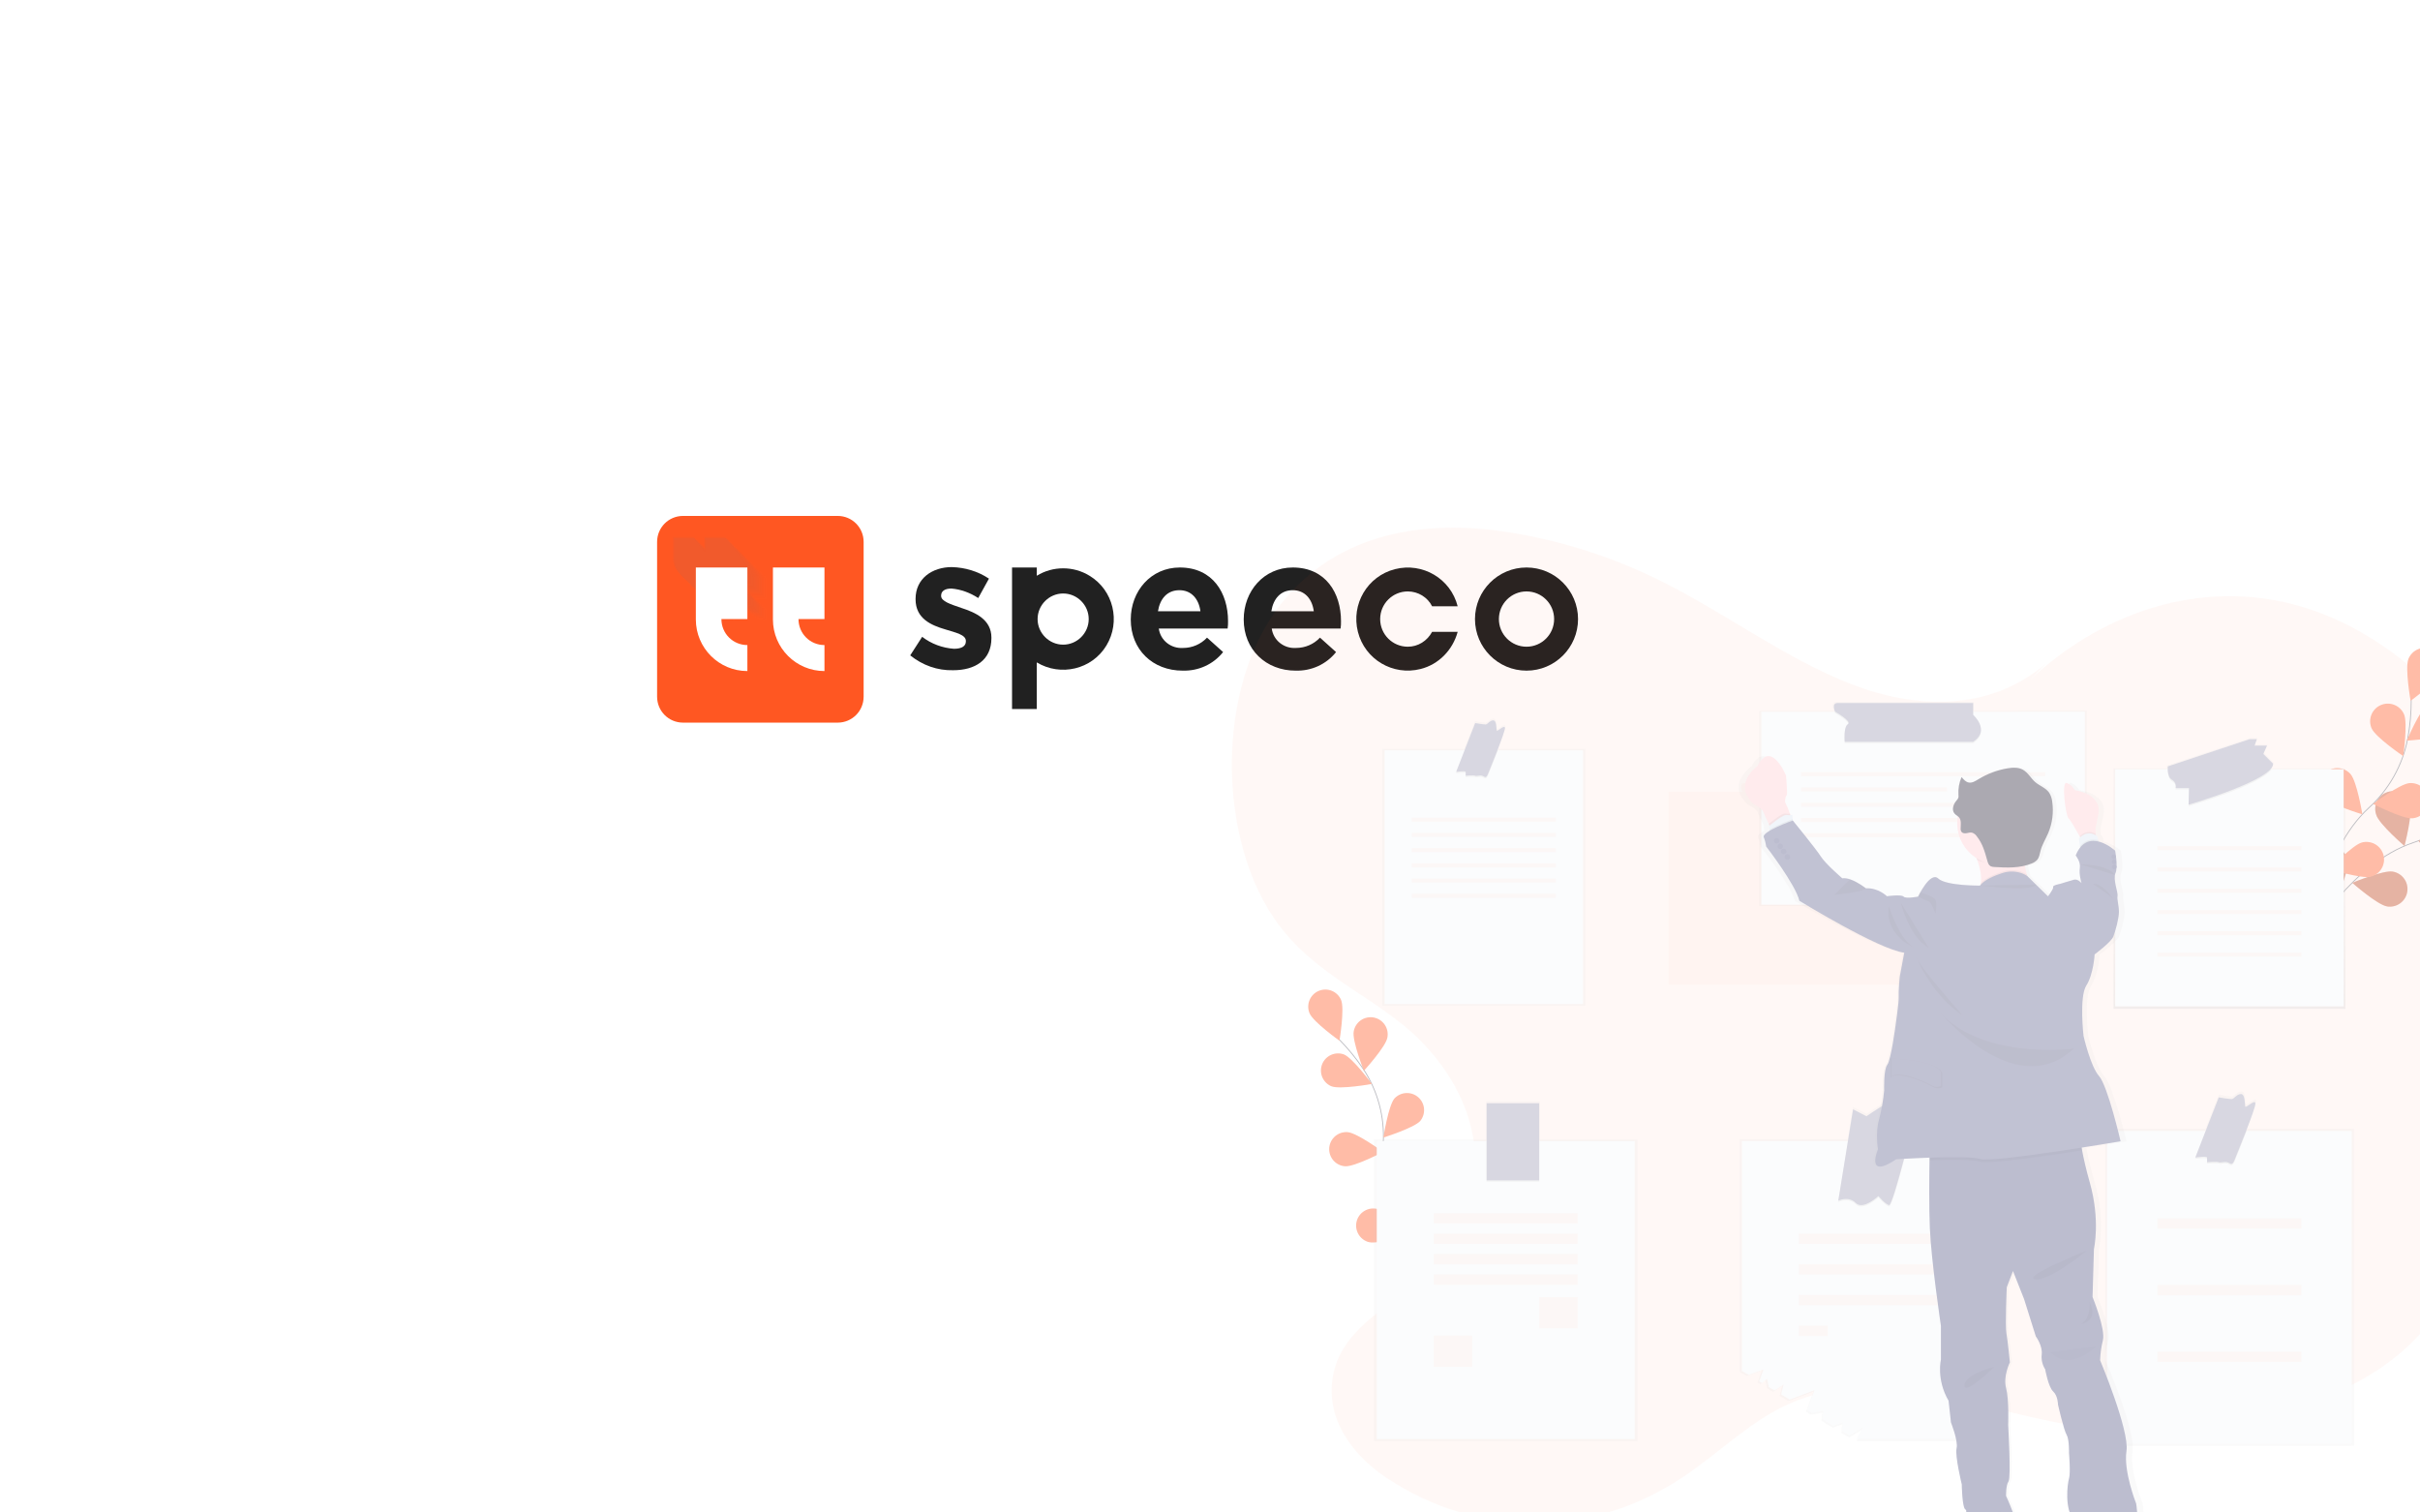 <svg width="5760" height="3600" viewBox="0 0 5760 3600" fill="none" xmlns="http://www.w3.org/2000/svg">
<rect x="0" y="0" width="5760" height="3600" fill="#333333" stroke="none"/>
<g clip-path="url(#clip0)">
<rect width="1440" height="900" fill="white" transform="scale(4)"/>
<path d="M1625.82 1228H1993.77C2028.11 1228 2055.58 1255.5 2055.58 1289.87V1658.13C2055.58 1692.5 2028.11 1720 1993.77 1720H1625.82C1591.47 1720 1564 1692.5 1564 1658.13V1289.87C1564 1255.5 1591.47 1228 1625.82 1228Z" fill="#FF5722"/>
<g opacity="0.5">
<g opacity="0.5">
<g opacity="0.5">
<path opacity="0.03" d="M1823.6 1375.2V1425.2H1798.4C1798.4 1439.2 1809.6 1450.4 1823.6 1450.4V1475.6C1796 1475.6 1773.6 1453.2 1773.6 1425.6V1375.2H1823.6ZM1698.8 1375.2V1425.2C1698.8 1452.8 1721.2 1475.2 1748.8 1475.2V1450C1734.8 1450 1723.6 1438.8 1723.6 1424.8H1748.8V1375.2H1698.8Z" fill="#8C6B6B"/>
<path opacity="0.06" d="M1820.8 1372.4V1422.4H1795.6C1795.6 1436.4 1806.8 1447.6 1820.8 1447.6V1472.8C1793.2 1472.8 1770.8 1450.4 1770.8 1422.8V1372.4H1820.8ZM1695.6 1372.4V1422.4C1695.6 1450 1718 1472.4 1745.6 1472.4V1447.2C1731.6 1447.2 1720.4 1436 1720.4 1422H1745.6V1372.4H1695.6Z" fill="#8C6B6B"/>
<path opacity="0.09" d="M1818 1369.6V1419.6H1792.8C1792.8 1433.6 1804 1444.8 1818 1444.8V1470C1790.4 1470 1768 1447.6 1768 1420V1369.6H1818ZM1692.8 1369.6V1419.6C1692.8 1447.2 1715.2 1469.6 1742.8 1469.6V1444.4C1728.8 1444.4 1717.6 1433.2 1717.6 1419.2H1742.8V1369.6H1692.8Z" fill="#8C6B6B"/>
<path opacity="0.11" d="M1815.2 1366.4V1416.4H1790C1790 1430.4 1801.2 1441.6 1815.2 1441.6V1466.8C1787.6 1466.8 1765.2 1444.4 1765.2 1416.8V1366.4H1815.2ZM1690 1366.4V1416.4C1690 1444 1712.4 1466.4 1740 1466.4V1441.2C1726 1441.2 1714.8 1430 1714.8 1416H1740V1366.4H1690Z" fill="#8C6B6B"/>
<path opacity="0.14" d="M1812.4 1363.6V1413.6H1787.2C1787.2 1427.6 1798.4 1438.8 1812.4 1438.8V1464C1784.8 1464 1762.4 1441.6 1762.4 1414V1363.6H1812.4ZM1687.2 1363.6V1413.6C1687.2 1441.2 1709.6 1463.6 1737.2 1463.6V1438.4C1723.2 1438.4 1712 1427.2 1712 1413.2H1737.2V1363.6H1687.2Z" fill="#8C6B6B"/>
<path opacity="0.17" d="M1809.2 1360.8V1410.8H1784C1784 1424.8 1795.2 1436 1808.8 1436V1461.2C1781.2 1461.2 1758.8 1438.8 1758.8 1411.2V1360.8H1809.2ZM1684.4 1360.8V1410.8C1684.4 1438.4 1706.8 1460.8 1734.4 1460.8V1436C1720.4 1436 1709.2 1424.8 1709.2 1410.8H1734.4V1360.8H1684.4Z" fill="#8C6B6B"/>
<path opacity="0.2" d="M1806.4 1358V1408H1781.2C1781.2 1422 1792.4 1433.2 1806.4 1433.2V1458.4C1778.8 1458.4 1756.4 1436 1756.4 1408.4V1358H1806.4ZM1681.6 1358V1408C1681.6 1435.6 1704 1458 1731.6 1458V1432.8C1717.6 1432.8 1706.4 1421.6 1706.4 1407.6H1731.6V1358H1681.6Z" fill="#8C6B6B"/>
<path opacity="0.23" d="M1803.6 1355.2V1405.2H1778.4C1778.4 1419.2 1789.6 1430.4 1803.6 1430.4V1455.6C1776 1455.6 1753.6 1433.2 1753.6 1405.6V1355.2H1803.6ZM1678.8 1355.2V1405.2C1678.8 1432.8 1701.2 1455.2 1728.8 1455.2V1430C1714.8 1430 1703.6 1418.8 1703.6 1404.8H1728.8V1355.2H1678.8Z" fill="#8C6B6B"/>
<path opacity="0.26" d="M1800.8 1352.4V1402.4H1775.6C1775.6 1416.4 1786.8 1427.6 1800.8 1427.6V1452.8C1773.2 1452.8 1750.8 1430.4 1750.8 1402.8V1352.4H1800.8ZM1675.6 1352.4V1402.4C1675.6 1430 1698 1452.4 1725.6 1452.4V1427.2C1711.6 1427.2 1700.4 1416 1700.4 1402H1725.6V1352.4H1675.6Z" fill="#8C6B6B"/>
<path opacity="0.29" d="M1798 1349.6V1399.6H1772.8C1772.8 1413.6 1784 1424.8 1798 1424.8V1450C1770.4 1450 1748 1427.6 1748 1400V1349.6H1798ZM1672.8 1349.6V1399.6C1672.8 1427.2 1695.2 1449.6 1722.8 1449.6V1424.4C1708.8 1424.4 1697.6 1413.2 1697.6 1399.2H1722.8V1349.6H1672.8Z" fill="#8C6B6B"/>
<path opacity="0.31" d="M1795.2 1346.4V1396.4H1770C1770 1410.4 1781.2 1421.6 1795.2 1421.6V1446.8C1767.6 1446.8 1745.2 1424.4 1745.2 1396.8V1346.4H1795.2ZM1670 1346.4V1396.4C1670 1424 1692.4 1446.4 1720 1446.4V1421.2C1706 1421.2 1694.8 1410 1694.8 1396H1720V1346.4H1670Z" fill="#8C6B6B"/>
<path opacity="0.34" d="M1792.4 1343.6V1393.6H1767.2C1767.2 1407.6 1778.4 1418.8 1792.4 1418.8V1444C1764.8 1444 1742.4 1421.6 1742.4 1394V1343.6H1792.4ZM1667.2 1343.6V1393.6C1667.2 1421.2 1689.6 1443.6 1717.2 1443.6V1418.4C1703.2 1418.4 1692 1407.2 1692 1393.2H1717.2V1343.6H1667.2Z" fill="#8C6B6B"/>
<path opacity="0.37" d="M1789.2 1340.8V1390.8H1764C1764 1404.8 1775.2 1416 1788.8 1416V1441.2C1761.2 1441.2 1738.8 1418.8 1738.8 1391.2V1340.8H1789.2ZM1664.4 1340.8V1390.8C1664.4 1418.4 1686.8 1440.8 1714.4 1440.8V1416C1700.4 1416 1689.2 1404.8 1689.2 1390.8H1714.4V1340.8H1664.4Z" fill="#8C6B6B"/>
<path opacity="0.4" d="M1786.4 1338V1388H1761.2C1761.2 1402 1772.4 1413.2 1786.4 1413.2V1438.4C1758.8 1438.4 1736.4 1416 1736.4 1388.4V1338H1786.4ZM1661.6 1338V1388C1661.6 1415.6 1684 1438 1711.6 1438V1412.8C1697.6 1412.8 1686.4 1401.6 1686.4 1387.6H1711.6V1338H1661.6Z" fill="#8C6B6B"/>
<path opacity="0.43" d="M1783.6 1335.2V1385.2H1758.4C1758.4 1399.2 1769.6 1410.4 1783.6 1410.4V1435.6C1756 1435.6 1733.6 1413.2 1733.6 1385.6V1335.2H1783.6ZM1658.8 1335.2V1385.2C1658.8 1412.8 1681.2 1435.2 1708.8 1435.2V1410C1694.8 1410 1683.6 1398.8 1683.6 1384.8H1708.8V1335.2H1658.8Z" fill="#8C6B6B"/>
<path opacity="0.46" d="M1780.8 1332.4V1382.4H1755.6C1755.6 1396.4 1766.8 1407.6 1780.8 1407.6V1432.8C1753.2 1432.8 1730.8 1410.4 1730.8 1382.8V1332.4H1780.8ZM1655.6 1332.4V1382.4C1655.6 1410 1678 1432.4 1705.6 1432.4V1407.2C1691.6 1407.2 1680.4 1396 1680.4 1382H1705.6V1332.4H1655.6Z" fill="#8C6B6B"/>
<path opacity="0.49" d="M1778 1329.6V1379.6H1752.8C1752.8 1393.6 1764 1404.8 1778 1404.8V1430C1750.4 1430 1728 1407.6 1728 1380V1329.6H1778ZM1652.8 1329.6V1379.6C1652.8 1407.2 1675.2 1429.6 1702.8 1429.6V1404.4C1688.8 1404.4 1677.6 1393.2 1677.6 1379.2H1702.8V1329.6H1652.8Z" fill="#8C6B6B"/>
<path opacity="0.51" d="M1775.2 1326.4V1376.4H1750C1750 1390.4 1761.2 1401.6 1775.2 1401.6V1426.8C1747.6 1426.8 1725.2 1404.4 1725.2 1376.8V1326.4H1775.2ZM1650 1326.4V1376.4C1650 1404 1672.4 1426.4 1700 1426.4V1401.2C1686 1401.2 1674.8 1390 1674.8 1376H1700V1326.4H1650Z" fill="#8C6B6B"/>
<path opacity="0.54" d="M1772.4 1323.6V1373.6H1747.2C1747.2 1387.6 1758.4 1398.8 1772.4 1398.8V1424C1744.8 1424 1722.4 1401.6 1722.4 1374V1323.6H1772.4ZM1647.2 1323.6V1373.6C1647.2 1401.2 1669.6 1423.6 1697.2 1423.6V1398.4C1683.2 1398.4 1672 1387.2 1672 1373.2H1697.2V1323.6H1647.2Z" fill="#8C6B6B"/>
<path opacity="0.57" d="M1769.2 1320.8V1370.8H1744C1744 1384.8 1755.2 1396 1768.8 1396V1421.2C1741.2 1421.2 1718.8 1398.8 1718.8 1371.2V1320.8H1769.2ZM1644.4 1320.8V1370.8C1644.4 1398.4 1666.8 1420.8 1694.4 1420.8V1396C1680.4 1396 1669.2 1384.8 1669.2 1370.8H1694.4V1320.8H1644.4Z" fill="#8C6B6B"/>
<path opacity="0.6" d="M1766.4 1318V1368H1741.2C1741.2 1382 1752.4 1393.2 1766.4 1393.2V1418.4C1738.8 1418.4 1716.4 1396 1716.4 1368.4V1318H1766.4ZM1641.6 1318V1368C1641.6 1395.6 1664 1418 1691.6 1418V1392.8C1677.6 1392.8 1666.8 1381.6 1666.8 1367.6H1691.6V1318H1641.6Z" fill="#8C6B6B"/>
<path opacity="0.63" d="M1763.6 1315.2V1365.2H1738.4C1738.4 1379.2 1749.6 1390.4 1763.6 1390.4V1415.6C1736 1415.6 1713.6 1393.2 1713.6 1365.6V1315.2H1763.6ZM1638.8 1315.2V1365.2C1638.8 1392.8 1661.2 1415.2 1688.8 1415.2V1390C1674.8 1390 1663.6 1378.8 1663.6 1364.8H1688.8V1315.2H1638.8Z" fill="#8C6B6B"/>
<path opacity="0.66" d="M1760.8 1312.4V1362.4H1735.6C1735.6 1376.4 1746.8 1387.6 1760.8 1387.6V1412.8C1733.2 1412.8 1710.8 1390.4 1710.8 1362.8V1312.4H1760.8ZM1635.6 1312.4V1362.4C1635.6 1390 1658 1412.4 1685.6 1412.4V1387.2C1671.6 1387.2 1660.4 1376 1660.4 1362H1685.6V1312.4H1635.6Z" fill="#8C6B6B"/>
<path opacity="0.69" d="M1758 1309.6V1359.6H1732.8C1732.8 1373.6 1744 1384.8 1758 1384.8V1410C1730.4 1410 1708 1387.6 1708 1360V1309.6H1758ZM1632.8 1309.6V1359.6C1632.8 1387.2 1655.2 1409.6 1682.8 1409.6V1384.4C1668.8 1384.4 1657.6 1373.2 1657.6 1359.2H1682.8V1309.6H1632.8Z" fill="#8C6B6B"/>
<path opacity="0.71" d="M1755.2 1306.4V1356.4H1730C1730 1370.4 1741.2 1381.6 1755.2 1381.6V1406.8C1727.6 1406.8 1705.2 1384.4 1705.2 1356.8V1306.4H1755.2ZM1630 1306.4V1356.4C1630 1384 1652.4 1406.4 1680 1406.4V1381.2C1666 1381.2 1654.8 1370 1654.8 1356H1680V1306.4H1630Z" fill="#8C6B6B"/>
<path opacity="0.74" d="M1752.4 1303.6V1353.6H1727.2C1727.2 1367.6 1738.4 1378.8 1752.4 1378.8V1404C1724.8 1404 1702.4 1381.6 1702.4 1354V1303.6H1752.4ZM1627.2 1303.6V1353.6C1627.2 1381.2 1649.6 1403.6 1677.2 1403.6V1378.4C1663.2 1378.4 1652 1367.2 1652 1353.2H1677.2V1303.6H1627.2Z" fill="#8C6B6B"/>
<path opacity="0.77" d="M1749.2 1300.8V1350.8H1724C1724 1364.8 1735.2 1376 1748.8 1376V1401.2C1721.2 1401.2 1698.8 1378.8 1698.8 1351.2V1300.8H1749.2ZM1624.4 1300.8V1350.8C1624.4 1378.4 1646.8 1400.8 1674.4 1400.8V1376C1660.4 1376 1649.2 1364.8 1649.2 1350.8H1674.4V1300.8H1624.4Z" fill="#8C6B6B"/>
<path opacity="0.8" d="M1746.4 1298V1348H1721.2C1721.2 1362 1732.4 1373.2 1746.4 1373.2V1398.4C1718.8 1398.4 1696.4 1376 1696.4 1348.4V1298H1746.4ZM1621.6 1298V1348C1621.6 1375.6 1644 1398 1671.6 1398V1372.8C1657.6 1372.8 1646.8 1361.6 1646.8 1347.6H1672V1298H1621.6Z" fill="#8C6B6B"/>
<path opacity="0.83" d="M1743.6 1295.2V1345.2H1718.4C1718.4 1359.2 1729.6 1370.4 1743.6 1370.4V1395.6C1716 1395.6 1693.6 1373.2 1693.6 1345.6V1295.2H1743.6ZM1618.8 1295.2V1345.2C1618.8 1372.8 1641.2 1395.2 1668.8 1395.2V1370C1654.8 1370 1643.6 1358.8 1643.6 1344.8H1668.8V1295.2H1618.8Z" fill="#8C6B6B"/>
<path opacity="0.86" d="M1740.8 1292.4V1342.4H1715.6C1715.6 1356.4 1726.8 1367.6 1740.8 1367.6V1392.8C1713.2 1392.8 1690.8 1370.4 1690.8 1342.8V1292.4H1740.8ZM1615.6 1292.4V1342.4C1615.6 1370 1638 1392.4 1665.6 1392.4V1367.2C1651.6 1367.2 1640.4 1356 1640.4 1342H1665.6V1292.4H1615.6Z" fill="#8C6B6B"/>
<path opacity="0.89" d="M1738 1289.6V1339.6H1712.8C1712.8 1353.6 1724 1364.8 1738 1364.8V1390C1710.4 1390 1688 1367.6 1688 1340V1289.6H1738ZM1612.8 1289.6V1339.6C1612.8 1367.2 1635.2 1389.6 1662.8 1389.6V1364.4C1648.8 1364.4 1637.6 1353.2 1637.6 1339.2H1662.8V1289.6H1612.8Z" fill="#8C6B6B"/>
<path opacity="0.91" d="M1735.2 1286.4V1336.4H1710C1710 1350.4 1721.2 1361.6 1735.2 1361.6V1386.8C1707.6 1386.8 1685.2 1364.4 1685.2 1336.8V1286.4H1735.2ZM1610 1286.4V1336.4C1610 1364 1632.4 1386.4 1660 1386.4V1361.2C1646 1361.2 1634.8 1350 1634.8 1336H1660V1286.4H1610Z" fill="#8C6B6B"/>
<path opacity="0.94" d="M1732.4 1283.6V1333.6H1707.2C1707.2 1347.6 1718.4 1358.8 1732.4 1358.8V1384C1704.8 1384 1682.4 1361.6 1682.4 1334V1283.6H1732.4ZM1607.2 1283.6V1333.6C1607.2 1361.2 1629.6 1383.6 1657.2 1383.6V1358.4C1643.2 1358.4 1632 1347.2 1632 1333.2H1657.2V1283.6H1607.2Z" fill="#8C6B6B"/>
<path opacity="0.97" d="M1729.2 1280.8V1330.8H1704C1704 1344.8 1715.2 1356 1728.8 1356V1381.2C1701.2 1381.2 1678.8 1358.8 1678.8 1331.2V1280.8H1729.2ZM1604.4 1280.8V1330.8C1604.4 1358.4 1626.8 1380.8 1654.4 1380.8V1356C1640.4 1356 1629.2 1344.8 1629.2 1330.8H1654.4V1280.8H1604.4Z" fill="#8C6B6B"/>
<path opacity="0.5" d="M1726.4 1278V1328H1701.2C1701.2 1342 1712.4 1353.2 1726.4 1353.2V1378.4C1698.8 1378.4 1676.4 1356 1676.4 1328.4V1278H1726.4ZM1601.6 1278V1328C1601.6 1355.6 1624 1378 1651.6 1378V1352.8C1637.6 1352.8 1626.8 1341.6 1626.8 1327.6H1652V1278H1601.6Z" fill="#8C6B6B"/>
</g>
</g>
</g>
<path d="M1962.37 1350.75V1473.51H1900.55C1900.55 1507.88 1928.03 1535.38 1962.37 1535.38V1597.25C1894.66 1597.25 1839.72 1542.25 1839.72 1474.49V1350.75H1962.37Z" fill="white"/>
<path d="M1778.88 1350.75V1473.51H1717.07C1717.07 1507.88 1744.54 1535.38 1778.88 1535.38V1597.25C1711.18 1597.25 1656.23 1542.25 1656.23 1474.49V1350.75H1778.88Z" fill="white"/>
<path d="M2691.4 1474.49C2691.4 1406.73 2739.48 1350.75 2808.16 1350.75C2886.66 1350.75 2922.96 1411.64 2922.96 1478.42C2922.96 1483.33 2922.96 1490.2 2921.98 1496.1H2758.12C2762.04 1524.57 2787.56 1544.22 2816.01 1542.25C2837.6 1542.25 2858.2 1533.41 2872.92 1517.7L2911.19 1552.07C2887.64 1581.53 2852.31 1597.25 2815.03 1596.26C2743.4 1596.26 2691.4 1546.18 2691.4 1474.49ZM2857.22 1454.85C2853.3 1425.39 2835.63 1404.77 2807.18 1404.77C2778.72 1404.77 2761.06 1424.41 2756.16 1454.85H2857.22Z" fill="#212121"/>
<path d="M2960.25 1474.49C2960.25 1406.73 3008.32 1350.75 3077.01 1350.75C3155.5 1350.75 3191.81 1411.64 3191.81 1478.42C3191.81 1483.33 3191.81 1490.2 3190.83 1496.1H3026.97C3030.89 1524.57 3056.4 1544.22 3084.86 1542.25C3106.44 1542.25 3127.05 1533.41 3141.77 1517.7L3180.04 1552.07C3156.49 1581.53 3121.16 1597.25 3083.88 1596.26C3013.23 1596.26 2960.25 1546.18 2960.25 1474.49ZM3127.05 1454.85C3123.13 1425.39 3105.46 1404.77 3077.01 1404.77C3048.55 1404.77 3030.89 1424.41 3025.99 1454.85H3127.05Z" fill="#212121"/>
<path d="M3350.77 1539.31C3314.46 1539.31 3285.02 1509.84 3285.02 1473.51C3285.02 1437.17 3314.46 1407.71 3350.77 1407.71C3375.3 1407.71 3397.86 1421.46 3408.66 1443.07H3469.49C3452.81 1377.27 3386.09 1337.99 3320.35 1354.68C3254.61 1371.38 3215.36 1438.16 3232.04 1503.95C3248.72 1569.75 3315.44 1609.03 3381.18 1592.34C3424.36 1581.53 3457.72 1547.16 3469.49 1503.95H3408.66C3396.88 1525.56 3375.3 1539.31 3350.77 1539.31Z" fill="#212121"/>
<path d="M2166.46 1559.93L2194.91 1515.74C2216.5 1532.43 2242.99 1542.25 2270.46 1544.22C2290.09 1544.22 2298.92 1537.34 2298.92 1526.54V1525.56C2298.92 1510.83 2275.37 1505.92 2249.86 1498.06C2216.5 1488.24 2179.21 1472.53 2179.21 1426.37V1425.39C2179.21 1377.27 2218.46 1349.77 2265.56 1349.77C2296.95 1350.75 2327.37 1359.59 2353.86 1377.27L2328.35 1423.43C2308.73 1410.66 2287.14 1402.8 2264.58 1400.84C2247.89 1400.84 2240.05 1407.71 2240.05 1417.53V1418.52C2240.05 1431.28 2262.61 1438.16 2288.12 1446.99C2321.48 1457.8 2359.75 1474.49 2359.75 1517.7V1518.68C2359.75 1571.71 2320.5 1595.28 2268.5 1595.28C2231.21 1596.26 2195.89 1583.5 2166.46 1559.93Z" fill="#212121"/>
<path d="M3633.35 1407.71C3669.65 1407.71 3699.09 1437.17 3699.09 1473.51C3699.09 1509.84 3669.65 1539.31 3633.35 1539.31C3597.05 1539.31 3567.61 1509.84 3567.61 1473.51C3567.61 1437.17 3597.05 1407.71 3633.35 1407.71ZM3633.35 1350.75C3565.65 1350.75 3510.7 1405.75 3510.7 1473.51C3510.7 1541.27 3565.65 1596.26 3633.35 1596.26C3701.05 1596.26 3756 1541.27 3756 1473.51C3756 1405.75 3701.05 1350.75 3633.35 1350.75Z" fill="#212121"/>
<path d="M2467.68 1687.59V1576.62C2524.59 1610.99 2599.17 1593.32 2633.51 1536.36C2667.85 1479.4 2650.19 1404.77 2593.28 1370.4C2555.01 1346.83 2505.95 1346.83 2467.68 1370.4V1350.75H2408.81V1687.59H2467.68ZM2530.48 1412.62C2563.84 1412.62 2591.32 1440.12 2591.32 1473.51C2591.32 1506.9 2563.84 1534.4 2530.48 1534.4C2497.12 1534.4 2469.65 1506.9 2469.65 1473.51C2469.65 1440.12 2497.12 1412.62 2530.48 1412.62Z" fill="#212121"/>
<g opacity="0.4">
<path opacity="0.1" d="M4868.47 1580.48C4733.57 1694.89 4558.54 1687.5 4405.33 1627.98C4252.12 1568.46 4110.99 1462.46 3961.6 1387.14C3839.32 1324.93 3707.6 1283.35 3571.77 1264.07C3381.36 1237.66 3168.68 1269.83 3035.99 1454.79C2888.24 1660.76 2899.61 2032.25 3059.41 2221.43C3140.7 2317.6 3247.14 2364.8 3339.98 2439.91C3432.82 2515.01 3518.7 2639.68 3510.82 2784.63C3503.51 2918.82 3418.37 3021.83 3330.37 3086.53C3262.3 3136.43 3178.48 3190.96 3170.13 3294.38C3162.18 3394.43 3232.65 3472.84 3299.98 3517.44C3519.51 3662.91 3789.93 3661.49 4008.72 3513.78C4086.77 3461.07 4158.48 3390.98 4240.32 3349.89C4455.16 3242.07 4691.94 3350.6 4919.41 3390.31C5111.97 3423.92 5309.43 3406.51 5497.03 3339.38C5609.69 3299.09 5722.78 3237.48 5801.94 3122.69C5859.01 3039.92 5894.57 2935.14 5927.94 2831.7C5963.56 2721.37 5997.79 2610.27 6030.62 2498.41C6050.31 2431.25 6069.72 2362.86 6074.8 2290.96C6084.05 2160.74 6045.16 2032.19 5992.25 1922.15C5866.74 1661.03 5655.14 1477.58 5426.1 1430.97C5197.05 1384.36 4954.36 1475.4 4776.62 1674.56" fill="#FF5722"/>
<g opacity="0.35">
<path opacity="0.2" d="M4475.77 1884.56V1864.08H4152.84C4137.98 1864.08 4147.04 1884.69 4147.04 1884.69H3971.59V2344.16H4741.95V1884.56H4475.77Z" fill="#FF5722"/>
</g>
<path d="M5500.11 2227.28C5500.11 2227.28 5597.21 2055.32 5743.55 2005.78C5805.01 1985.39 5858.2 1945.61 5895.12 1892.42C5912.46 1867.04 5927.43 1840.13 5939.84 1812.01" stroke="#535461" stroke-width="2" stroke-miterlimit="10"/>
<path d="M5827.95 2070.48C5806.01 2062.9 5756.15 2001.16 5756.15 2001.16C5756.15 2001.16 5833.53 1983.45 5855.47 1991.06C5860.68 1992.87 5865.49 1995.68 5869.62 1999.35C5873.75 2003.01 5877.11 2007.45 5879.52 2012.42C5881.93 2017.38 5883.34 2022.77 5883.67 2028.28C5884 2033.79 5883.23 2039.31 5881.43 2044.52C5879.62 2049.74 5876.8 2054.55 5873.14 2058.67C5869.47 2062.8 5865.03 2066.16 5860.06 2068.57C5855.1 2070.98 5849.71 2072.39 5844.2 2072.72C5838.69 2073.05 5833.16 2072.28 5827.95 2070.48Z" fill="#FF5722"/>
<path d="M5681.3 2157.38C5658.41 2153.65 5598.81 2101.28 5598.81 2101.28C5598.81 2101.28 5672.09 2070.79 5695.01 2074.54C5700.46 2075.44 5705.68 2077.41 5710.36 2080.32C5715.05 2083.24 5719.12 2087.05 5722.33 2091.54C5725.55 2096.02 5727.85 2101.1 5729.1 2106.47C5730.35 2111.85 5730.53 2117.42 5729.63 2122.86C5728.73 2128.31 5726.77 2133.52 5723.85 2138.21C5720.94 2142.9 5717.13 2146.96 5712.64 2150.18C5708.15 2153.39 5703.07 2155.69 5697.7 2156.94C5692.32 2158.19 5686.75 2158.37 5681.3 2157.47V2157.38Z" fill="#FF5722"/>
<path d="M5655.88 1939.64C5662.81 1961.79 5723.05 2013.58 5723.05 2013.58C5723.05 2013.58 5743.05 1936.78 5736.12 1914.63C5734.68 1909.12 5732.15 1903.96 5728.66 1899.47C5725.17 1894.97 5720.8 1891.23 5715.82 1888.47C5710.84 1885.71 5705.35 1883.99 5699.69 1883.42C5694.03 1882.84 5688.31 1883.43 5682.88 1885.13C5677.44 1886.83 5672.41 1889.62 5668.09 1893.32C5663.77 1897.03 5660.25 1901.57 5657.73 1906.68C5655.22 1911.78 5653.77 1917.34 5653.47 1923.03C5653.18 1928.71 5654.04 1934.4 5656 1939.74L5655.88 1939.64Z" fill="#FF5722"/>
<path d="M5504.27 2063.24C5507.35 2086.25 5558.01 2147.37 5558.01 2147.37C5558.01 2147.37 5590.71 2075.07 5587.63 2052.06C5587.23 2046.32 5585.66 2040.72 5583.01 2035.62C5580.37 2030.51 5576.7 2026 5572.25 2022.36C5567.79 2018.73 5562.63 2016.05 5557.09 2014.49C5551.56 2012.92 5545.76 2012.51 5540.06 2013.28C5534.36 2014.04 5528.87 2015.97 5523.95 2018.94C5519.02 2021.91 5514.76 2025.86 5511.42 2030.54C5508.08 2035.22 5505.73 2040.54 5504.53 2046.17C5503.33 2051.79 5503.29 2057.6 5504.43 2063.24H5504.27Z" fill="#FF5722"/>
<path opacity="0.25" d="M5827.95 2070.48C5806.01 2062.9 5756.15 2001.16 5756.15 2001.16C5756.15 2001.16 5833.53 1983.45 5855.47 1991.06C5860.68 1992.87 5865.49 1995.68 5869.62 1999.35C5873.75 2003.01 5877.11 2007.45 5879.52 2012.42C5881.93 2017.38 5883.34 2022.77 5883.67 2028.28C5884 2033.79 5883.23 2039.31 5881.43 2044.52C5879.62 2049.74 5876.8 2054.55 5873.14 2058.67C5869.47 2062.8 5865.03 2066.16 5860.06 2068.57C5855.1 2070.98 5849.71 2072.39 5844.2 2072.72C5838.69 2073.05 5833.16 2072.28 5827.95 2070.48Z" fill="black"/>
<path opacity="0.25" d="M5681.3 2157.38C5658.41 2153.65 5598.81 2101.28 5598.81 2101.28C5598.81 2101.28 5672.09 2070.79 5695.01 2074.54C5700.46 2075.44 5705.68 2077.41 5710.36 2080.32C5715.05 2083.24 5719.12 2087.05 5722.33 2091.54C5725.55 2096.02 5727.85 2101.1 5729.1 2106.47C5730.35 2111.85 5730.53 2117.42 5729.63 2122.86C5728.73 2128.31 5726.77 2133.52 5723.85 2138.21C5720.94 2142.9 5717.13 2146.96 5712.64 2150.18C5708.15 2153.39 5703.07 2155.69 5697.7 2156.94C5692.32 2158.19 5686.75 2158.37 5681.3 2157.47V2157.38Z" fill="black"/>
<path opacity="0.25" d="M5655.88 1939.64C5662.81 1961.79 5723.05 2013.58 5723.05 2013.58C5723.05 2013.58 5743.05 1936.78 5736.12 1914.63C5734.68 1909.12 5732.15 1903.96 5728.66 1899.47C5725.17 1894.97 5720.8 1891.23 5715.82 1888.47C5710.84 1885.71 5705.35 1883.99 5699.69 1883.42C5694.03 1882.84 5688.31 1883.43 5682.88 1885.13C5677.44 1886.83 5672.41 1889.62 5668.09 1893.32C5663.77 1897.03 5660.25 1901.57 5657.73 1906.68C5655.22 1911.78 5653.77 1917.34 5653.47 1923.03C5653.18 1928.71 5654.04 1934.4 5656 1939.74L5655.88 1939.64Z" fill="black"/>
<path opacity="0.25" d="M5504.27 2063.24C5507.35 2086.25 5558.01 2147.37 5558.01 2147.37C5558.01 2147.37 5590.71 2075.07 5587.63 2052.06C5587.23 2046.32 5585.66 2040.72 5583.01 2035.62C5580.37 2030.51 5576.7 2026 5572.25 2022.36C5567.79 2018.73 5562.63 2016.05 5557.09 2014.49C5551.56 2012.92 5545.76 2012.51 5540.06 2013.28C5534.36 2014.04 5528.87 2015.97 5523.95 2018.94C5519.02 2021.91 5514.76 2025.86 5511.42 2030.54C5508.08 2035.22 5505.73 2040.54 5504.53 2046.17C5503.33 2051.79 5503.29 2057.6 5504.43 2063.24H5504.27Z" fill="black"/>
<path d="M5505.72 2223.86C5505.72 2223.86 5524.76 2027.32 5638.22 1922.79C5686.16 1879.26 5718.65 1821.35 5730.82 1757.76C5736.39 1727.53 5739.17 1696.86 5739.11 1666.12" stroke="#535461" stroke-width="2" stroke-miterlimit="10"/>
<path d="M5810.48 1599.82C5801.79 1621.39 5737.63 1668.09 5737.63 1668.09C5737.63 1668.09 5723.79 1589.9 5732.48 1568.34C5734.55 1563.22 5737.6 1558.55 5741.47 1554.61C5745.33 1550.67 5749.94 1547.53 5755.02 1545.37C5760.1 1543.21 5765.56 1542.07 5771.08 1542.02C5776.6 1541.97 5782.07 1543 5787.2 1545.06C5792.32 1547.13 5796.98 1550.18 5800.92 1554.04C5804.86 1557.91 5808 1562.51 5810.17 1567.59C5812.33 1572.67 5813.47 1578.13 5813.52 1583.64C5813.57 1589.16 5812.54 1594.64 5810.48 1599.76V1599.82Z" fill="#FF5722"/>
<path d="M5826.84 1745.04C5807.86 1758.41 5728.6 1762.76 5728.6 1762.76C5728.6 1762.76 5759.42 1689.65 5778.46 1676.31C5782.97 1673.14 5788.07 1670.88 5793.46 1669.67C5798.84 1668.47 5804.41 1668.33 5809.85 1669.28C5815.29 1670.22 5820.49 1672.23 5825.15 1675.18C5829.81 1678.14 5833.85 1681.98 5837.02 1686.49C5840.2 1691.01 5842.46 1696.1 5843.66 1701.49C5844.87 1706.87 5845.01 1712.44 5844.06 1717.88C5843.11 1723.31 5841.11 1728.51 5838.15 1733.17C5835.2 1737.83 5831.35 1741.87 5826.84 1745.04Z" fill="#FF5722"/>
<path d="M5741.85 1947.72C5718.71 1949.66 5648.11 1913.43 5648.11 1913.43C5648.11 1913.43 5711.68 1865.89 5734.83 1863.95C5740.33 1863.49 5745.87 1864.12 5751.12 1865.8C5756.38 1867.48 5761.26 1870.17 5765.48 1873.74C5769.69 1877.3 5773.17 1881.66 5775.7 1886.56C5778.23 1891.47 5779.77 1896.82 5780.23 1902.32C5780.69 1907.82 5780.07 1913.36 5778.39 1918.62C5776.71 1923.87 5774.01 1928.75 5770.44 1932.97C5766.88 1937.18 5762.52 1940.65 5757.62 1943.18C5752.71 1945.71 5747.35 1947.25 5741.85 1947.72Z" fill="#FF5722"/>
<path d="M5643.03 2086.56C5620.57 2092.41 5544.82 2068.6 5544.82 2068.6C5544.82 2068.6 5599.46 2011.02 5621.86 2005.2C5627.2 2003.81 5632.77 2003.49 5638.24 2004.26C5643.7 2005.02 5648.97 2006.86 5653.72 2009.65C5658.48 2012.45 5662.64 2016.16 5665.97 2020.56C5669.29 2024.97 5671.72 2029.99 5673.11 2035.33C5674.49 2040.67 5674.81 2046.23 5674.05 2051.7C5673.28 2057.16 5671.45 2062.43 5668.65 2067.18C5665.85 2071.94 5662.14 2076.1 5657.74 2079.42C5653.33 2082.75 5648.31 2085.17 5642.97 2086.56H5643.03Z" fill="#FF5722"/>
<path d="M5645.03 1733.95C5654.43 1755.18 5720.13 1799.69 5720.13 1799.69C5720.13 1799.69 5731.31 1721.14 5721.91 1699.91C5717.42 1689.7 5709.05 1681.69 5698.65 1677.64C5688.25 1673.6 5676.66 1673.85 5666.45 1678.35C5656.23 1682.84 5648.22 1691.21 5644.18 1701.61C5640.13 1712 5640.38 1723.58 5644.88 1733.8L5645.03 1733.95Z" fill="#FF5722"/>
<path d="M5531.51 1897.96C5546.92 1915.4 5622.85 1938.26 5622.85 1938.26C5622.85 1938.26 5610 1859.95 5594.68 1842.48C5587.33 1834.11 5576.94 1829 5565.82 1828.27C5554.7 1827.55 5543.74 1831.28 5535.36 1838.63C5526.99 1845.98 5521.88 1856.36 5521.15 1867.48C5520.43 1878.61 5524.16 1889.56 5531.51 1897.93V1897.96Z" fill="#FF5722"/>
<path d="M5443.01 2072.2C5455.34 2091.98 5526.21 2127.35 5526.21 2127.35C5526.21 2127.35 5526.98 2047.99 5514.66 2028.21C5508.7 2018.97 5499.36 2012.42 5488.64 2009.98C5477.91 2007.53 5466.66 2009.39 5457.29 2015.14C5447.91 2020.89 5441.17 2030.09 5438.49 2040.76C5435.82 2051.42 5437.43 2062.71 5442.98 2072.2H5443.01Z" fill="#FF5722"/>
<path d="M3404.97 3018.94C3404.97 3018.94 3284.79 2870.05 3292.34 2720.64C3295.93 2658.01 3279.11 2595.9 3244.39 2543.63C3227.71 2518.95 3208.81 2495.85 3187.91 2474.62" stroke="#535461" stroke-width="2" stroke-miterlimit="10"/>
<path d="M3192.13 2380.45C3200.76 2401.24 3188.16 2477.12 3188.16 2477.12C3188.16 2477.12 3125.54 2432.45 3116.91 2411.66C3112.78 2401.68 3112.78 2390.46 3116.91 2380.48C3121.05 2370.5 3128.98 2362.57 3138.96 2358.44C3148.94 2354.3 3160.16 2354.3 3170.14 2358.44C3180.13 2362.57 3188.06 2370.5 3192.19 2380.48L3192.13 2380.45Z" fill="#FF5722"/>
<path d="M3302.17 2469.82C3298.1 2491.94 3246.24 2548.71 3246.24 2548.71C3246.24 2548.71 3217.86 2477.12 3222.05 2455.06C3222.96 2449.74 3224.91 2444.66 3227.8 2440.1C3230.69 2435.54 3234.45 2431.6 3238.88 2428.51C3243.3 2425.42 3248.29 2423.24 3253.56 2422.1C3258.84 2420.95 3264.29 2420.87 3269.59 2421.84C3274.9 2422.82 3279.96 2424.84 3284.48 2427.79C3289 2430.74 3292.89 2434.56 3295.92 2439.02C3298.95 2443.48 3301.06 2448.5 3302.13 2453.79C3303.21 2459.08 3303.22 2464.53 3302.17 2469.82Z" fill="#FF5722"/>
<path d="M3380.87 2667.65C3366.17 2684.72 3292.71 2707.55 3292.71 2707.55C3292.71 2707.55 3304.42 2631.55 3319.12 2614.48C3326.31 2606.81 3336.19 2602.22 3346.69 2601.66C3357.19 2601.1 3367.5 2604.63 3375.46 2611.5C3383.42 2618.37 3388.42 2628.05 3389.4 2638.51C3390.39 2648.98 3387.29 2659.42 3380.75 2667.65H3380.87Z" fill="#FF5722"/>
<path d="M3406.75 2830.77C3395.17 2850.06 3326.64 2884.99 3326.64 2884.99C3326.64 2884.99 3325.31 2807.98 3336.93 2788.82C3342.56 2779.69 3351.56 2773.16 3361.98 2770.62C3372.4 2768.09 3383.39 2769.77 3392.58 2775.29C3401.77 2780.81 3408.42 2789.74 3411.07 2800.12C3413.72 2810.51 3412.17 2821.52 3406.75 2830.77Z" fill="#FF5722"/>
<path d="M3168.74 2585.49C3189.67 2593.78 3265.35 2580.01 3265.35 2580.01C3265.35 2580.01 3219.74 2518.09 3198.85 2509.77C3188.88 2506.12 3177.87 2506.5 3168.17 2510.83C3158.47 2515.17 3150.85 2523.11 3146.93 2532.98C3143 2542.85 3143.09 2553.86 3147.16 2563.67C3151.24 2573.48 3158.98 2581.31 3168.74 2585.49Z" fill="#FF5722"/>
<path d="M3201.47 2775.94C3223.9 2777.6 3292 2741.84 3292 2741.84C3292 2741.84 3229.94 2696.37 3207.51 2694.7C3202.17 2694.3 3196.81 2694.95 3191.73 2696.62C3186.64 2698.28 3181.94 2700.94 3177.88 2704.42C3173.82 2707.91 3170.48 2712.16 3168.07 2716.93C3165.65 2721.7 3164.2 2726.91 3163.8 2732.24C3163.39 2737.57 3164.04 2742.94 3165.71 2748.02C3167.38 2753.1 3170.03 2757.81 3173.52 2761.86C3177.01 2765.92 3181.26 2769.25 3186.03 2771.67C3190.81 2774.08 3196.01 2775.53 3201.34 2775.94H3201.47Z" fill="#FF5722"/>
<path d="M3258.66 2956.55C3280.48 2962.01 3353.66 2938.07 3353.66 2938.07C3353.66 2938.07 3300.17 2882.96 3278.35 2877.6C3267.87 2874.99 3256.77 2876.65 3247.51 2882.22C3238.25 2887.78 3231.58 2896.8 3228.97 2907.28C3226.36 2917.76 3228.02 2928.85 3233.59 2938.11C3239.16 2947.37 3248.17 2954.04 3258.66 2956.65V2956.55Z" fill="#FF5722"/>
<path d="M5408.5 1828.87H5405.91C5409.98 1824.24 5412.07 1819.62 5411.74 1815.53L5388.32 1792.11L5397.25 1772.09H5367.15L5372.72 1756.47H5354.88L5157.49 1822.21C5157.49 1822.21 5157.27 1824.95 5157.49 1828.87H5030.38V2401.4H5582.45V1828.87H5408.5Z" fill="url(#paint0_linear)"/>
<path d="M5578.23 1830.87H5034.47V2395.36H5578.23V1830.87Z" fill="#F6F7F9"/>
<path opacity="0.1" d="M5406.99 1830.87C5381.23 1868.79 5209.16 1918.73 5209.16 1918.73L5210.24 1879.2H5178.41C5179.28 1875.4 5178.89 1871.41 5177.3 1867.84C5175.71 1864.28 5173.01 1861.32 5169.59 1859.42C5160.35 1854.34 5159.46 1837.86 5159.58 1830.87H5406.99Z" fill="black"/>
<path d="M5354.14 1759.49L5159.73 1824.18C5159.73 1824.18 5157.52 1849.44 5169.6 1856.01C5173 1857.91 5175.7 1860.87 5177.29 1864.43C5178.88 1867.99 5179.27 1871.98 5178.41 1875.78H5210.24L5209.16 1915.31C5209.16 1915.31 5413.46 1856.01 5410.16 1817.59L5387.11 1794.52L5395.9 1774.74H5366.22L5371.74 1759.34L5354.14 1759.49Z" fill="#9D9CB5"/>
<g opacity="0.35">
<path opacity="0.2" d="M5477.71 2013.86H5134.99V2023.47H5477.71V2013.86Z" fill="#FF5722"/>
</g>
<g opacity="0.35">
<path opacity="0.2" d="M5477.71 2064.53H5134.99V2074.14H5477.71V2064.53Z" fill="#FF5722"/>
</g>
<g opacity="0.35">
<path opacity="0.2" d="M5477.71 2115.18H5134.99V2124.79H5477.71V2115.18Z" fill="#FF5722"/>
</g>
<g opacity="0.35">
<path opacity="0.2" d="M5477.71 2165.82H5134.99V2175.43H5477.71V2165.82Z" fill="#FF5722"/>
</g>
<g opacity="0.35">
<path opacity="0.2" d="M5477.71 2216.47H5134.99V2226.08H5477.71V2216.47Z" fill="#FF5722"/>
</g>
<g opacity="0.35">
<path opacity="0.2" d="M5477.71 2267.14H5134.99V2276.76H5477.71V2267.14Z" fill="#FF5722"/>
</g>
<path d="M3566.16 1782.47H3564.87C3574.6 1757.52 3583.6 1733.18 3583.2 1728.53C3582.34 1719.29 3563.82 1739.37 3562.95 1734.35C3562.09 1729.33 3562.95 1710.29 3554.54 1710.29C3546.13 1710.29 3541.05 1720.18 3536.05 1720.18C3531.06 1720.18 3510.75 1716.85 3510.75 1716.85L3484.9 1782.47H3290.15V2393.94H3773.45V1782.47H3566.16Z" fill="url(#paint1_linear)"/>
<path d="M3767.93 1785.86H3295.58V2389.85H3767.93V1785.86Z" fill="#F6F7F9"/>
<path opacity="0.1" d="M3565.39 1785.86C3555.44 1811.71 3544.22 1838.94 3541.66 1845.44C3536.7 1857.76 3533.43 1851.2 3527.64 1849.57C3521.85 1847.93 3514.48 1851.2 3511.19 1849.57C3507.89 1847.93 3488.54 1849.57 3488.54 1849.57C3488.75 1846.54 3488.75 1843.5 3488.54 1840.48C3488.11 1837.21 3465.86 1840.48 3465.86 1840.48L3487.06 1785.86H3565.39Z" fill="black"/>
<path d="M3511.19 1721.07L3465.86 1837.21C3465.86 1837.21 3488.11 1833.92 3488.51 1837.21C3488.74 1840.23 3488.74 1843.26 3488.51 1846.27C3488.51 1846.27 3507.89 1844.61 3511.19 1846.27C3514.48 1847.93 3521.88 1844.61 3527.64 1846.27C3533.4 1847.93 3536.7 1854.5 3541.66 1842.14C3546.62 1829.79 3582.86 1741.65 3582.03 1732.6C3581.2 1723.54 3563.08 1743.32 3562.25 1738.36C3561.41 1733.4 3562.25 1714.6 3554.02 1714.6C3545.79 1714.6 3540.83 1724.37 3535.9 1724.37C3530.97 1724.37 3511.19 1721.07 3511.19 1721.07Z" fill="#9D9CB5"/>
<g opacity="0.35">
<path opacity="0.2" d="M3703.13 1946.17H3360.41V1955.79H3703.13V1946.17Z" fill="#FF5722"/>
</g>
<g opacity="0.35">
<path opacity="0.2" d="M3703.13 1982.43H3360.41V1992.05H3703.13V1982.43Z" fill="#FF5722"/>
</g>
<g opacity="0.35">
<path opacity="0.2" d="M3703.13 2018.66H3360.41V2028.27H3703.13V2018.66Z" fill="#FF5722"/>
</g>
<g opacity="0.35">
<path opacity="0.2" d="M3703.13 2054.92H3360.41V2064.53H3703.13V2054.92Z" fill="#FF5722"/>
</g>
<g opacity="0.35">
<path opacity="0.2" d="M3703.13 2091.15H3360.41V2100.76H3703.13V2091.15Z" fill="#FF5722"/>
</g>
<g opacity="0.35">
<path opacity="0.2" d="M3703.13 2127.38H3360.41V2136.99H3703.13V2127.38Z" fill="#FF5722"/>
</g>
<path d="M5348.63 2686.6H5347.33C5359.29 2655.79 5370.32 2625.7 5369.8 2620.06C5368.78 2608.75 5346.04 2633.43 5345.15 2627.27C5344.25 2621.11 5345.15 2597.57 5334.82 2597.57C5324.5 2597.57 5318.31 2609.89 5312.11 2609.89C5305.92 2609.89 5281.11 2605.77 5281.11 2605.77L5249.25 2686.6H5010.59V3441.01H5602.94V2686.6H5348.63Z" fill="url(#paint2_linear)"/>
<path d="M5597.36 2691.84H5015.34V3436.11H5597.36V2691.84Z" fill="#F6F7F9"/>
<path opacity="0.1" d="M5347.49 2691.84C5335.35 2723.44 5321.73 2756.53 5318.55 2764.48C5312.39 2779.7 5308.41 2771.56 5301.3 2769.56C5294.18 2767.56 5285.06 2771.56 5280.99 2769.56C5276.92 2767.56 5253.07 2769.56 5253.07 2769.56C5253.34 2765.84 5253.34 2762.1 5253.07 2758.38C5252.55 2754.34 5225.15 2758.38 5225.15 2758.38L5251.13 2691.84H5347.49Z" fill="black"/>
<path d="M5280.99 2611.99L5225.15 2755.08C5225.15 2755.08 5252.55 2751.02 5253.07 2755.08C5253.34 2758.8 5253.34 2762.52 5253.07 2766.23C5253.07 2766.23 5276.92 2764.23 5280.99 2766.23C5285.06 2768.24 5294.18 2764.23 5301.3 2766.23C5308.41 2768.24 5312.45 2776.4 5318.55 2761.18C5324.65 2745.96 5369.3 2637.34 5368.29 2626.19C5367.27 2615.04 5344.93 2639.38 5343.91 2633.31C5342.89 2627.24 5343.91 2604.01 5333.77 2604.01C5323.64 2604.01 5317.53 2616.05 5311.43 2616.05C5305.33 2616.05 5280.99 2611.99 5280.99 2611.99Z" fill="#9D9CB5"/>
<g opacity="0.35">
<path opacity="0.2" d="M5477.71 2899.81H5134.99V2924.24H5477.71V2899.81Z" fill="#FF5722"/>
</g>
<g opacity="0.35">
<path opacity="0.2" d="M5477.71 3058.49H5134.99V3082.92H5477.71V3058.49Z" fill="#FF5722"/>
</g>
<g opacity="0.35">
<path opacity="0.2" d="M5477.71 3217.21H5134.99V3241.63H5477.71V3217.21Z" fill="#FF5722"/>
</g>
<path d="M3665.29 2712.39V2621.29H3537.38V2712.39H3270.31V3430.11H3897.6V2712.39H3665.29Z" fill="url(#paint3_linear)"/>
<path d="M3890.98 2716.02H3276.93V3425.42H3890.98V2716.02Z" fill="#F6F7F9"/>
<path opacity="0.1" d="M3663.59 2716.02H3538.36V2812.66H3663.59V2716.02Z" fill="black"/>
<path d="M3663.59 2625.97H3538.36V2809.36H3663.59V2625.97Z" fill="#9D9CB5"/>
<g opacity="0.35">
<path opacity="0.2" d="M3755.3 2887.61H3412.58V2912.04H3755.3V2887.61Z" fill="#FF5722"/>
</g>
<g opacity="0.35">
<path opacity="0.2" d="M3755.3 2936.19H3412.58V2960.62H3755.3V2936.19Z" fill="#FF5722"/>
</g>
<g opacity="0.35">
<path opacity="0.2" d="M3755.3 2984.8H3412.58V3009.23H3755.3V2984.8Z" fill="#FF5722"/>
</g>
<g opacity="0.35">
<path opacity="0.2" d="M3755.3 3033.39H3412.58V3057.81H3755.3V3033.39Z" fill="#FF5722"/>
</g>
<g opacity="0.35">
<path opacity="0.2" d="M3755.33 3087.48H3663.59V3161.6H3755.33V3087.48Z" fill="#FF5722"/>
</g>
<g opacity="0.35">
<path opacity="0.2" d="M3504.32 3179.16H3412.58V3253.28H3504.32V3179.16Z" fill="#FF5722"/>
</g>
<path d="M4546.25 2711.25H4545.39C4555.37 2672.21 4562.89 2641.13 4562.89 2641.13L4520.3 2661.15C4520.3 2661.15 4490.07 2621.11 4478.89 2627.79C4467.7 2634.48 4443.14 2651.14 4443.14 2651.14L4410.54 2634.45L4398.06 2711.25H4140.61V3265.42L4157.15 3275.31C4170.8 3270.41 4193.27 3262.09 4193.27 3262.09L4182.94 3290.74L4189.91 3294.87L4201.65 3284.24L4205.99 3304.54L4219.95 3312.89L4241.99 3298.87L4235.82 3322.47L4256.5 3334.79L4316.62 3312.21L4298.5 3359.9L4310.42 3367.05L4337.63 3362.27C4337.63 3362.27 4336.4 3371.79 4335.63 3382.11L4362.93 3398.44C4374.12 3394.09 4384.66 3389.81 4384.66 3389.81C4384.66 3389.81 4383.58 3400.23 4383.09 3410.45L4401.39 3421.42C4415.84 3412.98 4434.24 3401.49 4434.24 3401.49L4418.83 3430.14H4766.73V2711.25H4546.25Z" fill="url(#paint4_linear)"/>
<path d="M4759.88 2716.02V3425.42H4418.67L4433.9 3397.18C4433.9 3397.18 4415.87 3408.48 4401.7 3416.83L4383.76 3405.99C4384.25 3395.91 4385.33 3385.62 4385.33 3385.62C4385.33 3385.62 4374.98 3389.84 4364.01 3394.13L4337.23 3378.01C4338 3367.85 4339.17 3358.45 4339.17 3358.45L4312.52 3363.17L4300.84 3356.11L4318.59 3309.04L4259.64 3331.34L4239.33 3319.02L4245.25 3295.73L4223.68 3309.56L4210 3301.34L4205.75 3281.31L4194.22 3291.85L4187.38 3287.75L4197.52 3259.5C4197.52 3259.5 4175.49 3267.7 4162.08 3272.53L4145.87 3262.8V2716.02H4759.88Z" fill="#F6F7F9"/>
<g opacity="0.35">
<path opacity="0.2" d="M4624.21 2936.19H4281.49V2960.62H4624.21V2936.19Z" fill="#FF5722"/>
</g>
<g opacity="0.35">
<path opacity="0.2" d="M4624.21 3009.23H4281.49V3033.66H4624.21V3009.23Z" fill="#FF5722"/>
</g>
<g opacity="0.35">
<path opacity="0.2" d="M4624.21 3082.24H4281.49V3106.67H4624.21V3082.24Z" fill="#FF5722"/>
</g>
<g opacity="0.35">
<path opacity="0.2" d="M4350.14 3155.29H4281.49V3179.71H4350.14V3155.29Z" fill="#FF5722"/>
</g>
<path opacity="0.1" d="M4543.63 2716.02C4526.93 2781.88 4502.58 2873.13 4496.24 2871.53C4486.38 2868.85 4470.97 2849.97 4470.97 2849.97C4470.97 2849.97 4434.73 2884.01 4417.17 2866.45C4399.6 2848.89 4375.41 2860.93 4375.41 2860.93L4398.83 2715.99L4543.63 2716.02Z" fill="black"/>
<path d="M4410.57 2640.39L4375.41 2857.82C4375.41 2857.82 4399.57 2845.75 4417.14 2863.34C4434.7 2880.93 4470.97 2846.79 4470.97 2846.79C4470.97 2846.79 4486.38 2865.65 4496.24 2868.36C4506.1 2871.07 4559.96 2646.98 4559.96 2646.98L4518.21 2666.76C4518.21 2666.76 4488.56 2627.21 4477.56 2633.8C4466.56 2640.39 4442.53 2656.87 4442.53 2656.87L4410.57 2640.39Z" fill="#9D9CB5"/>
<path d="M4697.76 1691.75V1670.89H4370.76C4355.75 1670.89 4364.93 1691.75 4364.93 1691.75H4187.26V2156.73H4967.17V1691.56L4697.76 1691.75Z" fill="url(#paint5_linear)"/>
<path d="M4962.49 1693.97H4192.19V2153.56H4962.49V1693.97Z" fill="#F6F7F9"/>
<path opacity="0.1" d="M4696.41 1768.92H4390.76C4390.76 1768.92 4387.46 1733.49 4398.18 1726.93C4408.91 1720.37 4367.68 1697.26 4367.68 1697.26C4367.22 1696.18 4366.82 1695.08 4366.47 1693.97H4696.41V1704.69C4696.41 1704.69 4738.44 1741.75 4696.41 1768.92Z" fill="black"/>
<path d="M4373.44 1673.39H4696.41V1701.39C4696.41 1701.39 4738.44 1738.36 4696.41 1765.62H4390.76C4390.76 1765.62 4387.46 1730.19 4398.18 1723.63C4408.91 1717.07 4367.68 1693.96 4367.68 1693.96C4367.68 1693.96 4358.62 1673.39 4373.44 1673.39Z" fill="#9D9CB5"/>
<g opacity="0.35">
<path opacity="0.2" d="M4867.92 1838.11H4286.82V1847.72H4867.92V1838.11Z" fill="#FF5722"/>
</g>
<g opacity="0.35">
<path opacity="0.2" d="M4633.95 1874.34H4286.82V1883.95H4633.95V1874.34Z" fill="#FF5722"/>
</g>
<g opacity="0.35">
<path opacity="0.2" d="M4867.92 1910.59H4286.82V1920.21H4867.92V1910.59Z" fill="#FF5722"/>
</g>
<g opacity="0.35">
<path opacity="0.2" d="M4867.92 1946.82H4286.82V1956.43H4867.92V1946.82Z" fill="#FF5722"/>
</g>
<g opacity="0.35">
<path opacity="0.2" d="M4867.92 1983.05H4286.82V1992.66H4867.92V1983.05Z" fill="#FF5722"/>
</g>
<path d="M5106.95 3814.94C5101.43 3791.46 5098.04 3770.88 5098.04 3770.88C5098.04 3770.88 5099.31 3745.35 5087.84 3726.18V3719.81V3672.64C5091.09 3664.1 5095.07 3655.86 5099.74 3648C5108.24 3633.15 5099.74 3578.81 5099.74 3578.81C5099.74 3578.81 5068.24 3502.19 5075.92 3453.61C5083.59 3405.03 5011.21 3237.82 5011.21 3237.82C5011.65 3221.68 5013.94 3205.65 5018.02 3190.03C5018.77 3186.75 5019.08 3183.39 5018.94 3180.02C5018.94 3179.62 5018.94 3179.22 5018.94 3178.79V3179.19C5017.86 3147.15 4992.53 3087.08 4992.53 3087.08L4995.92 2972.57C4995.92 2972.57 5012.1 2905.05 4985.72 2814.45C4976.48 2782.81 4970.59 2757.52 4966.86 2737.99C4966.43 2735.77 4966.03 2733.64 4965.66 2731.61C5019.99 2723.32 5061.46 2716.42 5061.46 2716.42C5061.46 2716.42 5029.94 2584.57 5008.68 2561.53C4987.42 2538.48 4970.38 2466.03 4970.38 2466.03C4970.38 2466.03 4959.28 2372.96 4977.19 2345.88C4995.09 2318.81 4997.59 2271.73 4997.59 2271.73C4997.59 2271.73 5038.45 2242.1 5043.56 2228.91C5048.68 2215.73 5057.18 2186.09 5057.18 2170.38C5057.18 2154.67 5052.07 2140.72 5053.79 2132.49C5055.52 2124.27 5041.87 2092.97 5048.68 2078.12C5050.45 2073.56 5051.37 2068.71 5051.39 2063.82C5051.41 2063.68 5051.41 2063.54 5051.39 2063.39C5051.39 2063.39 5051.39 2063.39 5051.39 2063.24C5051.43 2050.27 5050.23 2037.32 5047.78 2024.58C5047.78 2024.58 5029.29 2008.28 5007.39 2003.01L5006.49 1999.47L5004.18 1990.23C5002.88 1989.35 5001.53 1988.55 5000.14 1987.82V1984.47L4999.77 1971.1L5006.18 1941C5018.73 1888.63 4948.93 1880.9 4948.93 1880.9C4944.75 1872.83 4937.7 1866.61 4929.18 1863.46C4915.13 1858.5 4926.84 1942.14 4933.4 1947.47C4938.36 1951.5 4953.61 1977.72 4960.95 1990.6L4962.15 1992.72C4961.04 1993.76 4960.01 1994.88 4959.07 1996.08L4961.72 2014.23L4962.12 2017C4957.5 2022.76 4953.75 2029.16 4950.99 2036.01C4950.99 2036.01 4963.78 2049.99 4961.23 2065.64C4958.67 2081.29 4965.14 2100.79 4965.45 2101.87C4964.68 2101.01 4955.71 2091.27 4946.74 2093.64C4937.78 2096.02 4912.85 2103.53 4912.85 2103.53C4912.85 2103.53 4894.11 2106.83 4895.84 2110.96C4897.56 2115.09 4883.05 2133.2 4883.05 2133.2L4832.73 2085.51C4832.24 2084.09 4831.74 2082.68 4831.28 2081.2C4829.18 2074.39 4827.72 2067.39 4826.9 2060.31C4832.38 2059 4837.76 2057.3 4842.99 2055.2C4848.28 2053.39 4853.06 2050.34 4856.92 2046.29C4861.97 2040.13 4863.08 2032.09 4865.02 2024.73C4869 2010.07 4877.56 1997.01 4883.7 1983.11C4894.05 1959.64 4897.54 1933.72 4893.74 1908.35C4892.95 1900.54 4890.3 1893.04 4886.01 1886.47C4877.81 1875.17 4862.9 1870.58 4852.11 1861.55C4841.33 1852.52 4834.3 1838.78 4821.67 1832.01C4810.26 1825.85 4796.34 1826.62 4783.49 1828.71C4758.3 1832.86 4734.11 1841.65 4712.15 1854.65C4704.82 1858.99 4696.74 1863.89 4688.3 1862.47C4681.09 1861.18 4675.79 1855.39 4671.14 1849.87C4671.19 1849.63 4671.27 1849.4 4671.35 1849.17L4670.8 1848.52C4665.47 1860.35 4662.8 1873.2 4662.97 1886.16C4662.97 1888.17 4662.97 1890.17 4663.22 1892.33C4663.22 1893.03 4663.22 1893.74 4663.22 1894.45C4663.26 1895.03 4663.26 1895.6 4663.22 1896.18C4663.22 1897.07 4663.09 1897.96 4662.85 1898.83C4661.78 1901.4 4660.17 1903.73 4658.13 1905.63C4656.6 1907.36 4655.22 1909.23 4654.03 1911.21C4654.25 1910.53 4654.47 1909.85 4654.71 1909.18C4651.5 1913.85 4649.69 1919.34 4649.5 1925.01C4649.23 1929.15 4650.59 1933.23 4653.29 1936.38C4655.8 1938.84 4658.55 1941.05 4661.49 1942.97C4658.02 1962.3 4660.56 1982.22 4668.77 2000.06C4676.98 2017.89 4690.47 2032.78 4707.41 2042.72C4707.99 2044.14 4708.55 2045.59 4709.13 2047.03C4715.54 2063.98 4720.38 2083.69 4718.38 2101.9C4718.19 2103.26 4718.01 2104.58 4717.76 2105.9C4717.11 2106.58 4716.5 2107.29 4715.94 2108C4715.94 2108 4632.74 2108.8 4613.3 2091.09C4593.85 2073.37 4563.99 2134.22 4563.99 2134.22C4563.99 2134.22 4534.2 2140.01 4528.25 2134.22C4522.3 2128.42 4487.39 2133.41 4487.39 2133.41C4487.39 2133.41 4466.1 2112.81 4435.47 2114.47C4423.83 2105.63 4411 2098.49 4397.35 2093.27L4396.39 2092.94C4390.4 2090.77 4384 2089.96 4377.66 2090.56C4377.66 2090.56 4336.8 2056.68 4324.9 2038.69C4313.01 2020.7 4256.22 1953.35 4255.97 1953.04L4255.76 1949.96L4255.11 1940.17C4253.43 1940.43 4251.73 1940.58 4250.02 1940.6L4248.88 1937.21C4245.62 1927.65 4241.58 1918.38 4236.81 1909.48C4236.81 1909.48 4236.81 1897.16 4240.41 1894.08C4244.02 1891 4238.93 1845.69 4238.93 1845.69C4238.93 1845.69 4202.11 1759.61 4169.14 1823.87C4169.14 1823.87 4106.8 1865.43 4159.12 1913.83C4159.12 1913.83 4179.98 1923.96 4182.94 1931.97C4184.88 1937.18 4191.97 1951.69 4196.75 1961.36C4197.55 1962.96 4198.26 1964.44 4198.87 1965.68L4198.29 1966.17L4199.06 1974.24L4199.37 1977.32C4189.51 1982.93 4182.82 1988.44 4184.45 1992.72C4187.36 1999.86 4189.36 2007.33 4190.4 2014.97C4190.4 2014.97 4262.75 2105.57 4272.12 2144.35C4272.12 2144.35 4466.25 2259.66 4530.04 2267.91L4518.97 2325.55C4518.97 2325.55 4515.55 2360.15 4516.42 2372.5C4517.28 2384.85 4508.74 2440.89 4508.74 2440.89C4508.74 2440.89 4497.68 2523.24 4488.31 2534.76C4478.95 2546.28 4480.67 2595.72 4480.67 2595.72C4478.42 2619.39 4474.14 2642.81 4467.88 2665.74C4458.64 2697.04 4465.36 2735.74 4465.36 2735.74C4465.36 2735.74 4433 2809.89 4510.47 2759.64C4510.47 2759.64 4548.49 2757.27 4592.28 2755.79C4592.28 2757.21 4592.28 2758.66 4592.28 2760.13C4592.28 2765.77 4592.1 2771.87 4592.04 2778.31C4591.45 2820.76 4591.2 2879.26 4593.11 2923.53C4596.5 3001.78 4620.35 3156.64 4620.35 3156.64V3234.43C4618.82 3241.74 4618.06 3249.2 4618.1 3256.67C4617.58 3284.09 4624.86 3311.1 4639.09 3334.55L4644.36 3385.9C4644.36 3385.9 4658.35 3420.09 4658.63 3440.52C4658.56 3442.19 4658.35 3443.85 4658.01 3445.48C4657.49 3448.1 4657.26 3450.76 4657.33 3453.43C4656.53 3476.99 4670.74 3533.34 4670.74 3533.34C4670.74 3533.34 4671.6 3590.18 4679.98 3593.47C4687.25 3596.28 4670.27 3626.22 4665.19 3634.81C4665.19 3634.26 4664.97 3633.74 4664.88 3633.18C4664.23 3634.29 4663.83 3634.91 4663.83 3634.91C4662.08 3639.49 4661.19 3644.36 4661.18 3649.26C4660.7 3653.15 4661.33 3657.09 4663 3660.62C4664.67 3664.16 4667.31 3667.16 4670.61 3669.26C4686.79 3679.14 4695.48 3687.37 4681.77 3690.82C4676.72 3691.59 4671.71 3692.62 4666.76 3693.9C4666.51 3693.25 4666.27 3692.61 4666.05 3691.99C4664.14 3692.78 4662.54 3694.19 4661.53 3696C4660.51 3697.8 4660.13 3699.89 4660.44 3701.94C4660.07 3706.1 4661.46 3712.17 4665.53 3721.23C4679.15 3751.69 4688.58 3763.24 4688.58 3763.24L4695.11 3762.51C4694.11 3764.98 4692.84 3767.34 4691.32 3769.53C4688.83 3773.1 4685.53 3776.03 4681.68 3778.06C4678.13 3780.2 4674.17 3781.56 4670.06 3782.04C4665.44 3782.19 4660.9 3783.32 4656.74 3785.34C4652.59 3787.36 4648.9 3790.23 4645.93 3793.77C4637.46 3804.74 4632.13 3819.71 4649.01 3832.84L4709.9 3853.85C4709.9 3853.85 4814.67 3867.43 4809.03 3843.96C4803.39 3820.48 4800.13 3799.9 4800.13 3799.9C4800.13 3799.9 4801.3 3776.98 4791.62 3758.25C4790.54 3756.11 4789.3 3754.05 4787.92 3752.09L4791.62 3751.66C4791.62 3751.66 4799.26 3699.78 4809.49 3690.05C4811.84 3687.77 4812.36 3686.01 4811.81 3684.69C4812.88 3681.85 4810.2 3680.19 4806.78 3679.27L4806.04 3681.3C4802.7 3680.57 4799.29 3680.19 4795.87 3680.16C4795.87 3680.16 4792.45 3652.99 4803.52 3643.19C4804.42 3642.07 4805.07 3640.77 4805.45 3639.38C4805.82 3638 4805.89 3636.54 4805.67 3635.12C4805.77 3631.4 4805.38 3627.69 4804.53 3624.06C4804.53 3624.25 4804.29 3624.49 4804.13 3624.68C4798.55 3600.03 4779.7 3560.82 4779.7 3560.82C4779.7 3560.82 4778.83 3536.17 4785.64 3526.25C4792.45 3516.33 4784.81 3391.97 4784.81 3391.97C4784.81 3391.97 4787.37 3331.87 4779.7 3303.86C4772.02 3275.86 4788.94 3242.9 4788.94 3242.9C4788.94 3242.9 4788.94 3242.25 4788.76 3241.11L4788.97 3240.68C4788.97 3240.68 4788.6 3236.98 4787.99 3231.22C4787.9 3231.4 4787.83 3231.59 4787.77 3231.78C4786.08 3215.88 4782.81 3187.05 4780.44 3173.71C4777.02 3154.76 4781.27 3064.16 4781.27 3064.16L4796.68 3025.47L4823.92 3092.16L4852.88 3181.13C4852.88 3181.13 4867.21 3199.92 4867.55 3218.96C4867.55 3219.89 4867.55 3220.81 4867.36 3221.73C4867.13 3223.71 4867.02 3225.69 4867.02 3227.68C4866.52 3238.91 4869.6 3250.02 4875.84 3259.38C4875.84 3259.38 4883.51 3301.37 4895.44 3312.09C4907.36 3322.81 4907.33 3343.39 4907.33 3343.39C4907.33 3343.39 4921.81 3404.32 4928.62 3415.04C4934.35 3424.07 4934.79 3448.93 4934.6 3456.48C4934.6 3457.89 4934.6 3458.7 4934.6 3458.7C4934.6 3458.7 4936.6 3480.48 4936.54 3498.74C4936.54 3500.99 4936.54 3503.18 4936.33 3505.24V3504.78C4936.31 3509.77 4935.72 3514.74 4934.57 3519.6C4934.47 3519.87 4934.39 3520.15 4934.32 3520.43C4934.32 3519.41 4934.32 3518.37 4934.57 3517.35C4931.6 3529.79 4930.18 3542.55 4930.32 3555.33C4929.92 3577.24 4933.4 3603.21 4946.53 3618.42C4969.51 3644.8 4984 3641.5 4984 3641.5C4984 3641.5 4972.9 3674.43 4959.35 3681.02C4958.83 3681.28 4958.35 3681.59 4957.9 3681.95C4957.9 3681.3 4957.65 3680.68 4957.56 3680.04C4954.72 3682.5 4953.58 3686.94 4953.58 3692.36C4952.6 3706.84 4961.72 3730.37 4970.44 3741.19C4973.66 3744.34 4977.61 3746.65 4981.93 3747.9C4981.24 3748.38 4980.52 3748.82 4979.78 3749.23C4978.26 3750.06 4976.7 3750.79 4975.09 3751.42C4972.89 3752.39 4970.55 3753 4968.16 3753.23C4963.54 3753.34 4958.99 3754.43 4954.82 3756.42C4950.65 3758.42 4946.95 3761.28 4943.97 3764.82C4935.49 3775.75 4930.16 3790.72 4947.05 3803.85L5007.94 3824.86C5007.94 3824.86 5112.52 3838.41 5106.95 3814.94Z" fill="url(#paint6_linear)"/>
<path d="M5084.42 3647.94C5079.9 3655.82 5076.05 3664.06 5072.9 3672.58V3737.71C5056.41 3764.88 4970.72 3755.82 4959.19 3741C4947.67 3726.19 4935.31 3687.46 4948.47 3680.87C4961.63 3674.28 4972.32 3641.34 4972.32 3641.34C4972.32 3641.34 4958.3 3644.64 4936.05 3618.27C4913.8 3591.9 4920.4 3533.43 4924.56 3519.44C4928.72 3505.46 4924.56 3458.48 4924.56 3458.48C4924.56 3458.48 4925.39 3425.55 4918.8 3414.83C4912.2 3404.11 4898.37 3343.17 4898.37 3343.17C4898.37 3343.17 4898.37 3322.59 4886.81 3311.87C4875.25 3301.15 4867.86 3259.16 4867.86 3259.16C4861.12 3248.67 4858.21 3236.16 4859.63 3223.77C4862.1 3203.16 4845.61 3180.92 4845.61 3180.92L4817.6 3091.98L4791.25 3025.25L4776.43 3063.98C4776.43 3063.98 4772.3 3154.58 4775.6 3173.52C4778.9 3192.47 4783.83 3242.71 4783.83 3242.71C4783.83 3242.71 4767.37 3275.65 4774.77 3303.65C4782.16 3331.65 4779.73 3391.78 4779.73 3391.78C4779.73 3391.78 4787.12 3516.15 4780.53 3526.04C4773.94 3535.93 4774.77 3560.63 4774.77 3560.63C4774.77 3560.63 4808.66 3633.09 4797.85 3642.98C4787.03 3652.87 4790.42 3679.95 4790.42 3679.95C4790.42 3679.95 4813.5 3679.94 4803.61 3689.83C4793.72 3699.72 4786.29 3751.45 4786.29 3751.45L4686.7 3763C4686.7 3763 4677.46 3751.45 4664.39 3720.98C4651.32 3690.51 4666.86 3693.81 4680.11 3690.51C4693.36 3687.22 4684.97 3678.99 4669.32 3668.95C4653.67 3658.9 4662.73 3636.82 4662.73 3636.82C4662.73 3636.82 4686.61 3596.46 4678.38 3593.16C4670.15 3589.87 4669.32 3533.03 4669.32 3533.03C4669.32 3533.03 4652.83 3465.5 4656.99 3447.39C4661.15 3429.28 4643.65 3385.9 4643.65 3385.9L4637.89 3333.99C4608.22 3282.95 4619.77 3236 4619.77 3236V3156.21C4619.77 3156.21 4596.69 3001.38 4593.39 2923.13C4591.3 2873.01 4591.88 2804.62 4592.56 2761.95C4592.96 2738.02 4593.39 2722.15 4593.39 2722.15L4949.3 2685.18C4949.3 2685.18 4948.93 2701.6 4955.77 2738.05C4959.38 2757.58 4965.02 2782.87 4974.02 2814.51C4999.56 2905.11 4983.91 2972.64 4983.91 2972.64L4980.61 3087.08C4980.61 3087.08 5011.92 3163.7 5005.26 3190.03C5001.31 3205.67 4999.1 3221.69 4998.67 3237.82C4998.67 3237.82 5068.77 3404.97 5061.34 3453.67C5053.92 3502.38 5084.42 3578.87 5084.42 3578.87C5084.42 3578.87 5092.65 3633.09 5084.42 3647.94Z" fill="#575988"/>
<path opacity="0.05" d="M4880.92 3218.81L4989.27 3204.39C4989.27 3204.39 4927.88 3266.99 4880.92 3218.81Z" fill="black"/>
<path opacity="0.1" d="M4973.61 3098.57C4973.61 3098.57 4977.31 3136.86 4953.83 3151.28C4953.83 3151.28 4995.86 3144.69 4973.61 3098.57Z" fill="black"/>
<path opacity="0.1" d="M4966.96 2976.67C4966.96 2976.67 4876.39 3051.19 4843.45 3045.03C4810.51 3038.87 4966.96 2976.67 4966.96 2976.67Z" fill="black"/>
<path opacity="0.1" d="M4746.63 3253.83C4746.63 3253.83 4677.86 3269.45 4675.76 3296.96C4673.67 3324.47 4746.63 3253.83 4746.63 3253.83Z" fill="black"/>
<path opacity="0.05" d="M4761.76 3597.26C4761.76 3597.26 4664.54 3615.41 4692.15 3627.76C4719.76 3640.11 4765.06 3649.97 4765.06 3649.97C4765.06 3649.97 4796.37 3651.63 4761.76 3597.26Z" fill="black"/>
<g opacity="0.05">
<path opacity="0.05" d="M4782.78 3231.01C4779.18 3240.74 4776.97 3250.94 4776.21 3261.29C4778.07 3254.14 4780.59 3247.18 4783.73 3240.5C4783.73 3240.5 4783.36 3236.77 4782.78 3231.01Z" fill="black"/>
<path opacity="0.05" d="M5005.35 3187.76C5006.03 3184.81 5006.33 3181.78 5006.25 3178.76C5005.05 3184.92 5004.18 3190.62 5003.57 3195.61C5004.09 3193.05 5004.68 3190.44 5005.35 3187.76Z" fill="black"/>
<path opacity="0.05" d="M4780.44 3523.82C4781.79 3521.79 4782.53 3515.01 4782.9 3505.52C4779.82 3511.53 4778.56 3521.23 4778.16 3528.63C4778.72 3526.94 4779.49 3525.33 4780.44 3523.82Z" fill="black"/>
<path opacity="0.05" d="M4669.23 3531.21C4669.23 3531.21 4670.06 3588.05 4678.29 3591.35C4682.45 3581.95 4685.22 3572.86 4681.37 3571.54C4673.14 3568.27 4672.31 3511.44 4672.31 3511.44C4672.31 3511.44 4655.82 3443.88 4659.98 3425.76C4664.14 3407.65 4646.79 3364 4646.79 3364L4641.03 3312.12C4611.36 3261.04 4622.91 3214.09 4622.91 3214.09V3134.24C4622.91 3134.24 4599.83 2979.38 4596.54 2901.13C4594.44 2851.04 4595.03 2782.65 4595.7 2739.99C4595.7 2732.26 4595.98 2725.42 4596.1 2719.66L4593.24 2719.93C4593.24 2719.93 4592.81 2735.8 4592.41 2759.73C4591.73 2802.4 4591.14 2870.64 4593.24 2920.91C4596.54 2999.16 4619.62 3153.99 4619.62 3153.99V3233.9C4619.62 3233.9 4608.06 3280.85 4637.74 3331.9L4643.5 3383.81C4643.5 3383.81 4660.78 3427.46 4656.69 3445.42C4652.59 3463.38 4669.23 3531.21 4669.23 3531.21Z" fill="black"/>
<path opacity="0.05" d="M4967.58 3638.91C4970.73 3632.58 4973.44 3626.05 4975.71 3619.35C4975.71 3619.35 4961.69 3622.65 4939.44 3596.31C4923.26 3577.11 4922.34 3540.86 4924.65 3517.23C4920.49 3531.24 4913.93 3589.71 4936.14 3616.05C4950.75 3633.3 4961.69 3637.83 4967.58 3638.91Z" fill="black"/>
<path opacity="0.05" d="M4924.62 3456.26C4926.07 3472.49 4926.61 3488.8 4926.25 3505.09C4926.67 3502.51 4927.24 3499.96 4927.95 3497.45C4932.11 3483.46 4927.95 3436.51 4927.95 3436.51C4927.95 3436.51 4928.78 3403.55 4922.18 3392.86C4915.59 3382.17 4901.45 3321.21 4901.45 3321.21C4901.45 3321.21 4901.45 3300.6 4889.92 3289.91C4878.4 3279.22 4870.97 3237.2 4870.97 3237.2C4864.23 3226.69 4861.32 3214.18 4862.74 3201.77C4865.21 3181.19 4848.72 3158.95 4848.72 3158.95L4820.71 3069.98L4794.37 3003.29L4779.51 3041.98C4779.51 3041.98 4779.3 3046.85 4779.02 3054.49L4791.07 3023.03L4817.41 3089.76L4845.42 3178.7C4845.42 3178.7 4861.91 3200.94 4859.45 3221.55C4858.02 3233.94 4860.93 3246.45 4867.67 3256.95C4867.67 3256.95 4875.1 3298.97 4886.62 3309.66C4898.15 3320.34 4898.36 3340.95 4898.36 3340.95C4898.36 3340.95 4912.38 3401.92 4918.98 3412.61C4925.57 3423.3 4924.62 3456.26 4924.62 3456.26Z" fill="black"/>
</g>
<path d="M4993.89 1941.09L4987.73 1971.16L4988.1 1984.53L4988.34 1994.42L4953.83 1997.81L4949.98 1990.69C4942.86 1977.81 4928.1 1951.6 4923.29 1947.56C4916.95 1942.2 4905.61 1858.59 4919.23 1863.55C4927.53 1866.76 4934.34 1872.93 4938.36 1880.87C4938.36 1880.87 5005.97 1888.72 4993.89 1941.09Z" fill="#FFCDD3"/>
<path opacity="0.1" d="M4988.22 1994.26L4953.83 1997.81L4949.98 1990.69C4954.91 1985.61 4968.99 1974.05 4987.94 1984.53L4988.22 1994.26Z" fill="black"/>
<path d="M4996.97 2010.53L4951.58 2021.19L4950.63 2014.41L4948.07 1996.27C4948.07 1996.27 4965.97 1972.36 4991.95 1990.26L4994.2 1999.5L4996.97 2010.53Z" fill="#DCE6F2"/>
<path d="M4262.6 1944.17L4214.28 1970.17C4214.28 1970.17 4212.43 1966.35 4209.91 1960.93C4205.28 1951.29 4198.44 1936.75 4196.56 1931.54C4193.7 1923.53 4173.48 1913.43 4173.48 1913.43C4122.86 1865.03 4183.19 1823.44 4183.19 1823.44C4215.11 1759.21 4250.74 1845.25 4250.74 1845.25C4250.74 1845.25 4255.67 1890.6 4252.18 1893.65C4248.7 1896.7 4248.7 1909.05 4248.7 1909.05C4253.32 1917.97 4257.22 1927.24 4260.35 1936.78C4261.8 1941.4 4262.6 1944.17 4262.6 1944.17Z" fill="#FFCDD3"/>
<path opacity="0.1" d="M4262.6 1944.17L4214.28 1970.17C4214.28 1970.17 4212.43 1966.35 4209.91 1960.93C4216.72 1955.23 4240.94 1935.61 4248.89 1936.5C4252.69 1936.97 4256.53 1937.07 4260.35 1936.78C4261.8 1941.4 4262.6 1944.17 4262.6 1944.17Z" fill="black"/>
<path d="M4267.56 1958.84L4213.17 1985.64L4212.09 1973.93L4211.2 1965.74C4211.2 1965.74 4242.69 1938.75 4252 1939.8C4256.71 1940.49 4261.49 1940.49 4266.2 1939.8L4266.82 1949.59L4267.56 1958.84Z" fill="#DCE6F2"/>
<path d="M4861.97 2140.69C4861.97 2140.69 4624.89 2167.42 4669.2 2153.01C4700.01 2142.96 4712.34 2123.34 4714.87 2101.59C4716.96 2083.39 4712.28 2063.7 4706.05 2046.76C4700.45 2031.8 4693.35 2017.46 4684.85 2003.94C4684.85 2003.94 4866.1 1904.25 4829.68 1994.69C4824.09 2008.4 4820.63 2022.89 4819.42 2037.64C4818.31 2052.29 4819.89 2067.02 4824.07 2081.11C4830.94 2104.09 4844.06 2124.72 4861.97 2140.69Z" fill="#FFCDD3"/>
<path opacity="0.1" d="M4829.83 1994.88C4824.25 2008.59 4820.79 2023.07 4819.57 2037.82C4802.5 2052.15 4783.76 2051.22 4759.73 2051.22C4741.24 2051.22 4720.81 2055.69 4706.05 2046.79C4700.45 2031.83 4693.35 2017.49 4684.85 2003.97C4684.85 2003.97 4866.1 1904.28 4829.83 1994.88Z" fill="black"/>
<path d="M4756.52 2057.51C4810.68 2057.51 4854.58 2013.62 4854.58 1959.48C4854.58 1905.35 4810.68 1861.46 4756.52 1861.46C4702.37 1861.46 4658.47 1905.35 4658.47 1959.48C4658.47 2013.62 4702.37 2057.51 4756.52 2057.51Z" fill="#FFCDD3"/>
<path opacity="0.1" d="M4861.97 2140.69C4861.97 2140.69 4624.89 2167.42 4669.2 2153.01C4700.01 2142.96 4712.34 2123.34 4714.87 2101.59C4726.67 2088.84 4750.39 2079.6 4765.62 2074.7C4779.58 2070 4794.65 2069.75 4808.76 2073.99C4814.29 2075.64 4819.55 2078.09 4824.38 2081.26C4831.18 2104.16 4844.2 2124.73 4861.97 2140.69Z" fill="black"/>
<path opacity="0.1" d="M4996.97 2010.53L4951.58 2021.19L4950.63 2014.41C4963.41 1998.08 4979.53 1996.11 4994.2 1999.53L4996.97 2010.53Z" fill="black"/>
<path opacity="0.1" d="M4267.56 1958.84L4213.17 1985.64L4212.09 1973.93C4231.54 1962.47 4264.11 1950.67 4266.94 1949.66L4267.56 1958.84Z" fill="black"/>
<path opacity="0.1" d="M4955.77 2737.95C4863.94 2752.43 4733.26 2771.32 4712.52 2765C4695.33 2759.77 4640.38 2760.32 4592.56 2761.92C4592.96 2737.99 4593.39 2722.12 4593.39 2722.12L4949.3 2685.15C4949.3 2685.15 4948.93 2701.51 4955.77 2737.95Z" fill="black"/>
<path d="M5047.35 2716.39C5047.35 2716.39 4745 2768.3 4712.52 2758.41C4680.04 2748.52 4513.49 2759.24 4513.49 2759.24C4438.52 2809.46 4469.83 2735.34 4469.83 2735.34C4469.83 2735.34 4463.23 2696.64 4472.29 2665.34C4478.33 2642.39 4482.46 2618.96 4484.62 2595.32C4484.62 2595.32 4482.98 2546.03 4492.04 2534.39C4501.1 2522.74 4511.8 2440.49 4511.8 2440.49C4511.8 2440.49 4520.05 2384.48 4519.22 2372.13C4518.39 2359.78 4521.69 2325.18 4521.69 2325.18L4532.44 2267.64C4470.81 2259.41 4282.84 2144.1 4282.84 2144.1C4273.78 2105.38 4203.74 2014.72 4203.74 2014.72C4202.72 2007.1 4200.79 1999.63 4197.98 1992.48C4193.02 1979.29 4267.19 1952.95 4267.19 1952.95C4267.19 1952.95 4322.38 2020.48 4333.9 2038.59C4345.43 2056.71 4384.99 2090.5 4384.99 2090.5C4391.14 2089.87 4397.34 2090.68 4403.11 2092.87C4403.45 2092.87 4403.73 2093.06 4404.07 2093.15C4404.41 2093.24 4404.07 2093.15 4404.07 2093.15C4422.56 2099.59 4441.05 2114.31 4441.05 2114.31C4470.72 2112.68 4491.3 2133.26 4491.3 2133.26C4491.3 2133.26 4525.2 2128.33 4530.84 2134.09C4536.48 2139.85 4565.44 2134.09 4565.44 2134.09C4565.44 2134.09 4594.29 2073.13 4613.24 2090.96C4632.19 2108.8 4712.58 2107.85 4712.58 2107.85C4723.31 2093.61 4749.38 2083.42 4765.68 2078.15C4779.64 2073.45 4794.71 2073.2 4808.82 2077.44C4814.9 2079.17 4820.63 2081.94 4825.77 2085.63L4874.55 2133.38C4874.55 2133.38 4888.57 2115.27 4886.87 2111.14C4885.18 2107.01 4903.36 2103.75 4903.36 2103.75C4903.36 2103.75 4927.24 2096.32 4936.3 2093.86C4945.36 2091.39 4953.68 2101.19 4954.42 2102.05C4954.11 2101.01 4947.91 2081.07 4950.32 2065.86C4952.72 2050.64 4940.43 2036.19 4940.43 2036.19C4969.27 1965.34 5034.35 2024.67 5034.35 2024.67C5034.35 2024.67 5041.78 2063.39 5035.18 2078.21C5028.59 2093.03 5041.78 2124.42 5040.11 2132.55C5038.45 2140.68 5043.41 2154.79 5043.41 2170.44C5043.41 2186.09 5035.18 2215.76 5030.22 2228.98C5025.26 2242.19 4985.57 2271.64 4985.57 2271.64C4985.57 2271.64 4983.07 2318.59 4965.79 2345.76C4948.5 2372.93 4959.19 2465.91 4959.19 2465.91C4959.19 2465.91 4975.68 2538.39 4996.17 2561.4C5016.66 2584.42 5047.35 2716.39 5047.35 2716.39Z" fill="#656691"/>
<path opacity="0.1" d="M4606.58 2174.45C4606.58 2174.45 4597.52 2147.28 4589.29 2144.78C4581.09 2141.77 4573.1 2138.2 4565.38 2134.09L4570.68 2123.96C4570.68 2123.96 4601.65 2132.43 4606.58 2141.49C4611.51 2150.54 4606.58 2174.45 4606.58 2174.45Z" fill="black"/>
<path opacity="0.1" d="M4440.98 2114.31C4439.35 2122.57 4366.01 2129.96 4366.01 2129.96L4402.99 2092.81L4403.91 2093.12C4422.65 2099.59 4440.98 2114.31 4440.98 2114.31Z" fill="black"/>
<path d="M4228.83 2007.85C4232.47 2007.85 4235.42 2004.9 4235.42 2001.26C4235.42 1997.62 4232.47 1994.66 4228.83 1994.66C4225.18 1994.66 4222.23 1997.62 4222.23 2001.26C4222.23 2004.9 4225.18 2007.85 4228.83 2007.85Z" fill="#575988"/>
<path d="M4237.27 2021.03C4240.91 2021.03 4243.86 2018.08 4243.86 2014.44C4243.86 2010.8 4240.91 2007.85 4237.27 2007.85C4233.63 2007.85 4230.67 2010.8 4230.67 2014.44C4230.67 2018.08 4233.63 2021.03 4237.27 2021.03Z" fill="#575988"/>
<path d="M4245.53 2033.2C4249.17 2033.2 4252.12 2030.25 4252.12 2026.61C4252.12 2022.97 4249.17 2020.02 4245.53 2020.02C4241.89 2020.02 4238.93 2022.97 4238.93 2026.61C4238.93 2030.25 4241.89 2033.2 4245.53 2033.2Z" fill="#575988"/>
<path d="M4254.15 2046.36C4257.8 2046.36 4260.75 2043.41 4260.75 2039.76C4260.75 2036.12 4257.8 2033.17 4254.15 2033.17C4250.51 2033.17 4247.56 2036.12 4247.56 2039.76C4247.56 2043.41 4250.51 2046.36 4254.15 2046.36Z" fill="#575988"/>
<path d="M5030.75 2044.42C5033.71 2044.42 5036.11 2042.02 5036.11 2039.06C5036.11 2036.09 5033.71 2033.7 5030.75 2033.7C5027.79 2033.7 5025.38 2036.09 5025.38 2039.06C5025.38 2042.02 5027.79 2044.42 5030.75 2044.42Z" fill="#575988"/>
<path d="M5031.58 2056.55C5034.54 2056.55 5036.94 2054.15 5036.94 2051.19C5036.94 2048.23 5034.54 2045.83 5031.58 2045.83C5028.62 2045.83 5026.21 2048.23 5026.21 2051.19C5026.21 2054.15 5028.62 2056.55 5031.58 2056.55Z" fill="#575988"/>
<path d="M5032.31 2068.72C5035.28 2068.72 5037.68 2066.32 5037.68 2063.36C5037.68 2060.4 5035.28 2058 5032.31 2058C5029.35 2058 5026.95 2060.4 5026.95 2063.36C5026.95 2066.32 5029.35 2068.72 5032.31 2068.72Z" fill="#575988"/>
<path opacity="0.1" d="M4606.98 2397.64C4606.24 2396.68 4791.87 2631.15 4936.11 2495.66C4936.11 2495.6 4708.33 2526.56 4606.98 2397.64Z" fill="black"/>
<path opacity="0.1" d="M4500.3 2519.54C4500.3 2519.54 4611.42 2522.62 4623.07 2554.53V2587.77C4619.91 2589.54 4616.35 2590.47 4612.73 2590.47C4609.11 2590.47 4605.55 2589.54 4602.39 2587.77C4591.17 2581.61 4524 2547.73 4500.3 2564.02V2519.54Z" fill="black"/>
<path d="M4502.37 2519.54C4502.37 2519.54 4608.65 2522.43 4619.77 2552.9V2584.6C4616.75 2586.29 4613.34 2587.18 4609.88 2587.18C4606.42 2587.18 4603.01 2586.29 4599.99 2584.6C4589.3 2578.84 4525.02 2546.31 4502.37 2561.96V2519.54Z" fill="#656691"/>
<path opacity="0.1" d="M4560.97 2278.3C4560.97 2278.3 4573.7 2311.01 4604.12 2352.23C4622.92 2377.45 4645.7 2399.45 4671.57 2417.36C4671.57 2417.36 4562.82 2293.58 4560.97 2278.3Z" fill="black"/>
<path opacity="0.1" d="M4524.62 2149.19C4524.62 2149.19 4543.1 2229.28 4590.93 2256.39L4524.62 2149.19Z" fill="black"/>
<path opacity="0.1" d="M4496.17 2157.29C4495.71 2155.81 4479.72 2220.57 4557.8 2256.39C4557.77 2256.39 4524.62 2245.15 4496.17 2157.29Z" fill="black"/>
<path opacity="0.1" d="M4981.57 2103.63C4980.33 2103.63 5020.08 2128.92 5030.87 2140.59C5030.87 2140.69 5004.92 2101.96 4981.57 2103.63Z" fill="black"/>
<path d="M4730.03 2048.33C4731.41 2053.38 4733.11 2058.93 4737.67 2061.57C4740.55 2062.96 4743.71 2063.67 4746.91 2063.64C4776.8 2065.49 4807.9 2066.72 4835.57 2055.29C4840.72 2053.46 4845.34 2050.39 4849.03 2046.36C4853.93 2040.35 4854.89 2032.19 4856.86 2024.79C4860.74 2010.16 4869 1997.07 4874.98 1983.17C4884.99 1959.62 4888.35 1933.77 4884.68 1908.44C4883.91 1900.66 4881.35 1893.16 4877.2 1886.53C4869.25 1875.23 4854.83 1870.64 4844.32 1861.64C4833.81 1852.65 4827.09 1838.88 4814.86 1832.1C4803.83 1825.94 4790.21 1826.71 4777.88 1828.8C4753.43 1832.97 4730.01 1841.76 4708.86 1854.71C4701.77 1859.09 4693.97 1864.11 4685.78 1862.57C4678.63 1861.21 4673.45 1855.2 4668.83 1849.57C4662.97 1863 4660.45 1877.65 4661.46 1892.26C4661.78 1894.41 4661.71 1896.59 4661.25 1898.7C4660.23 1901.26 4658.68 1903.58 4656.69 1905.48C4649.32 1914.04 4644.7 1927.6 4652 1936.29C4655.09 1940.04 4660.05 1942.11 4663.13 1945.93C4668.67 1952.83 4666.8 1962.72 4666.67 1971.53C4666.34 1974.59 4667.11 1977.67 4668.83 1980.22C4671.6 1983.57 4676.66 1983.85 4680.94 1983.11C4685.22 1982.37 4689.6 1980.92 4693.82 1981.88C4698.42 1983.41 4702.37 1986.45 4705.04 1990.5C4718.84 2007.91 4724.23 2027.35 4730.03 2048.33Z" fill="#2D293D"/>
<g opacity="0.1">
<path opacity="0.1" d="M4852.33 2038.81C4848.64 2042.84 4844.02 2045.91 4838.86 2047.74C4811.13 2059.26 4780.1 2057.94 4750.21 2056.06C4747.01 2056.11 4743.85 2055.42 4740.97 2054.03C4736.44 2051.35 4734.8 2045.83 4733.32 2040.78C4727.53 2019.65 4722.14 2000.36 4708.33 1982.8C4705.67 1978.75 4701.72 1975.71 4697.12 1974.18C4692.9 1973.22 4688.52 1974.67 4684.24 1975.41C4679.95 1976.15 4674.99 1975.87 4672.13 1972.51C4670.4 1969.96 4669.64 1966.89 4669.97 1963.83C4669.97 1955.02 4671.94 1945.1 4666.43 1938.23C4663.34 1934.38 4658.48 1932.34 4655.27 1928.58C4650.71 1923.13 4650.83 1915.77 4653.39 1908.9C4648.15 1917.22 4645.87 1927.91 4652 1935.15C4655.09 1938.94 4660.05 1940.97 4663.13 1944.82C4668.64 1951.69 4666.8 1961.61 4666.67 1970.42C4666.34 1973.48 4667.11 1976.56 4668.83 1979.11C4671.6 1982.46 4676.66 1982.74 4680.94 1982C4685.22 1981.26 4689.6 1979.82 4693.82 1980.77C4698.42 1982.3 4702.37 1985.34 4705.04 1989.4C4718.84 2006.96 4724.23 2026.36 4730.03 2047.37C4731.41 2052.39 4733.11 2057.94 4737.67 2060.62C4740.55 2062.01 4743.72 2062.71 4746.91 2062.65C4776.8 2064.53 4807.9 2065.73 4835.57 2054.34C4840.72 2052.5 4845.34 2049.43 4849.03 2045.4C4850.9 2043.02 4852.34 2040.33 4853.29 2037.45C4852.98 2037.92 4852.67 2038.38 4852.33 2038.81Z" fill="black"/>
<path opacity="0.1" d="M4661.56 1895.99C4662.92 1894.57 4663.97 1892.88 4664.64 1891.03C4665.1 1888.92 4665.17 1886.74 4664.85 1884.59C4664.04 1872.59 4665.6 1860.54 4669.45 1849.14L4668.92 1848.49C4663.07 1861.92 4660.54 1876.57 4661.56 1891.19C4661.71 1892.78 4661.71 1894.39 4661.56 1895.99Z" fill="black"/>
</g>
<path opacity="0.1" d="M4712.52 2107.72C4712.52 2107.72 4835.01 2123.96 4846.01 2105.57L4712.52 2107.72Z" fill="black"/>
<path opacity="0.1" d="M4950.75 2057.08C4950.75 2057.08 5018.79 2057.08 5033.76 2082.65L4950.75 2057.08Z" fill="black"/>
</g>
</g>
<defs>
<linearGradient id="paint0_linear" x1="5306.38" y1="2401.4" x2="5306.38" y2="1756.47" gradientUnits="userSpaceOnUse">
<stop stop-color="#808080" stop-opacity="0.25"/>
<stop offset="0.54" stop-color="#808080" stop-opacity="0.12"/>
<stop offset="1" stop-color="#808080" stop-opacity="0.1"/>
</linearGradient>
<linearGradient id="paint1_linear" x1="134510" y1="271759" x2="134510" y2="120036" gradientUnits="userSpaceOnUse">
<stop stop-color="#808080" stop-opacity="0.25"/>
<stop offset="0.54" stop-color="#808080" stop-opacity="0.12"/>
<stop offset="1" stop-color="#808080" stop-opacity="0.1"/>
</linearGradient>
<linearGradient id="paint2_linear" x1="507050" y1="622434" x2="507050" y2="391466" gradientUnits="userSpaceOnUse">
<stop stop-color="#808080" stop-opacity="0.25"/>
<stop offset="0.54" stop-color="#808080" stop-opacity="0.12"/>
<stop offset="1" stop-color="#808080" stop-opacity="0.1"/>
</linearGradient>
<linearGradient id="paint3_linear" x1="135986" y1="573435" x2="135986" y2="361080" gradientUnits="userSpaceOnUse">
<stop stop-color="#808080" stop-opacity="0.25"/>
<stop offset="0.54" stop-color="#808080" stop-opacity="0.12"/>
<stop offset="1" stop-color="#808080" stop-opacity="0.1"/>
</linearGradient>
<linearGradient id="paint4_linear" x1="361462" y1="589973" x2="361462" y2="380621" gradientUnits="userSpaceOnUse">
<stop stop-color="#808080" stop-opacity="0.25"/>
<stop offset="0.54" stop-color="#808080" stop-opacity="0.12"/>
<stop offset="1" stop-color="#808080" stop-opacity="0.1"/>
</linearGradient>
<linearGradient id="paint5_linear" x1="480545" y1="156189" x2="480545" y2="79546.8" gradientUnits="userSpaceOnUse">
<stop stop-color="#808080" stop-opacity="0.25"/>
<stop offset="0.54" stop-color="#808080" stop-opacity="0.12"/>
<stop offset="1" stop-color="#808080" stop-opacity="0.1"/>
</linearGradient>
<linearGradient id="paint6_linear" x1="610162" y1="1.79236e+06" x2="610162" y2="417663" gradientUnits="userSpaceOnUse">
<stop stop-color="#808080" stop-opacity="0.25"/>
<stop offset="0.54" stop-color="#808080" stop-opacity="0.12"/>
<stop offset="1" stop-color="#808080" stop-opacity="0.1"/>
</linearGradient>
<clipPath id="clip0">
<rect width="1440" height="900" fill="white" transform="scale(4)"/>
</clipPath>
</defs>
</svg>
